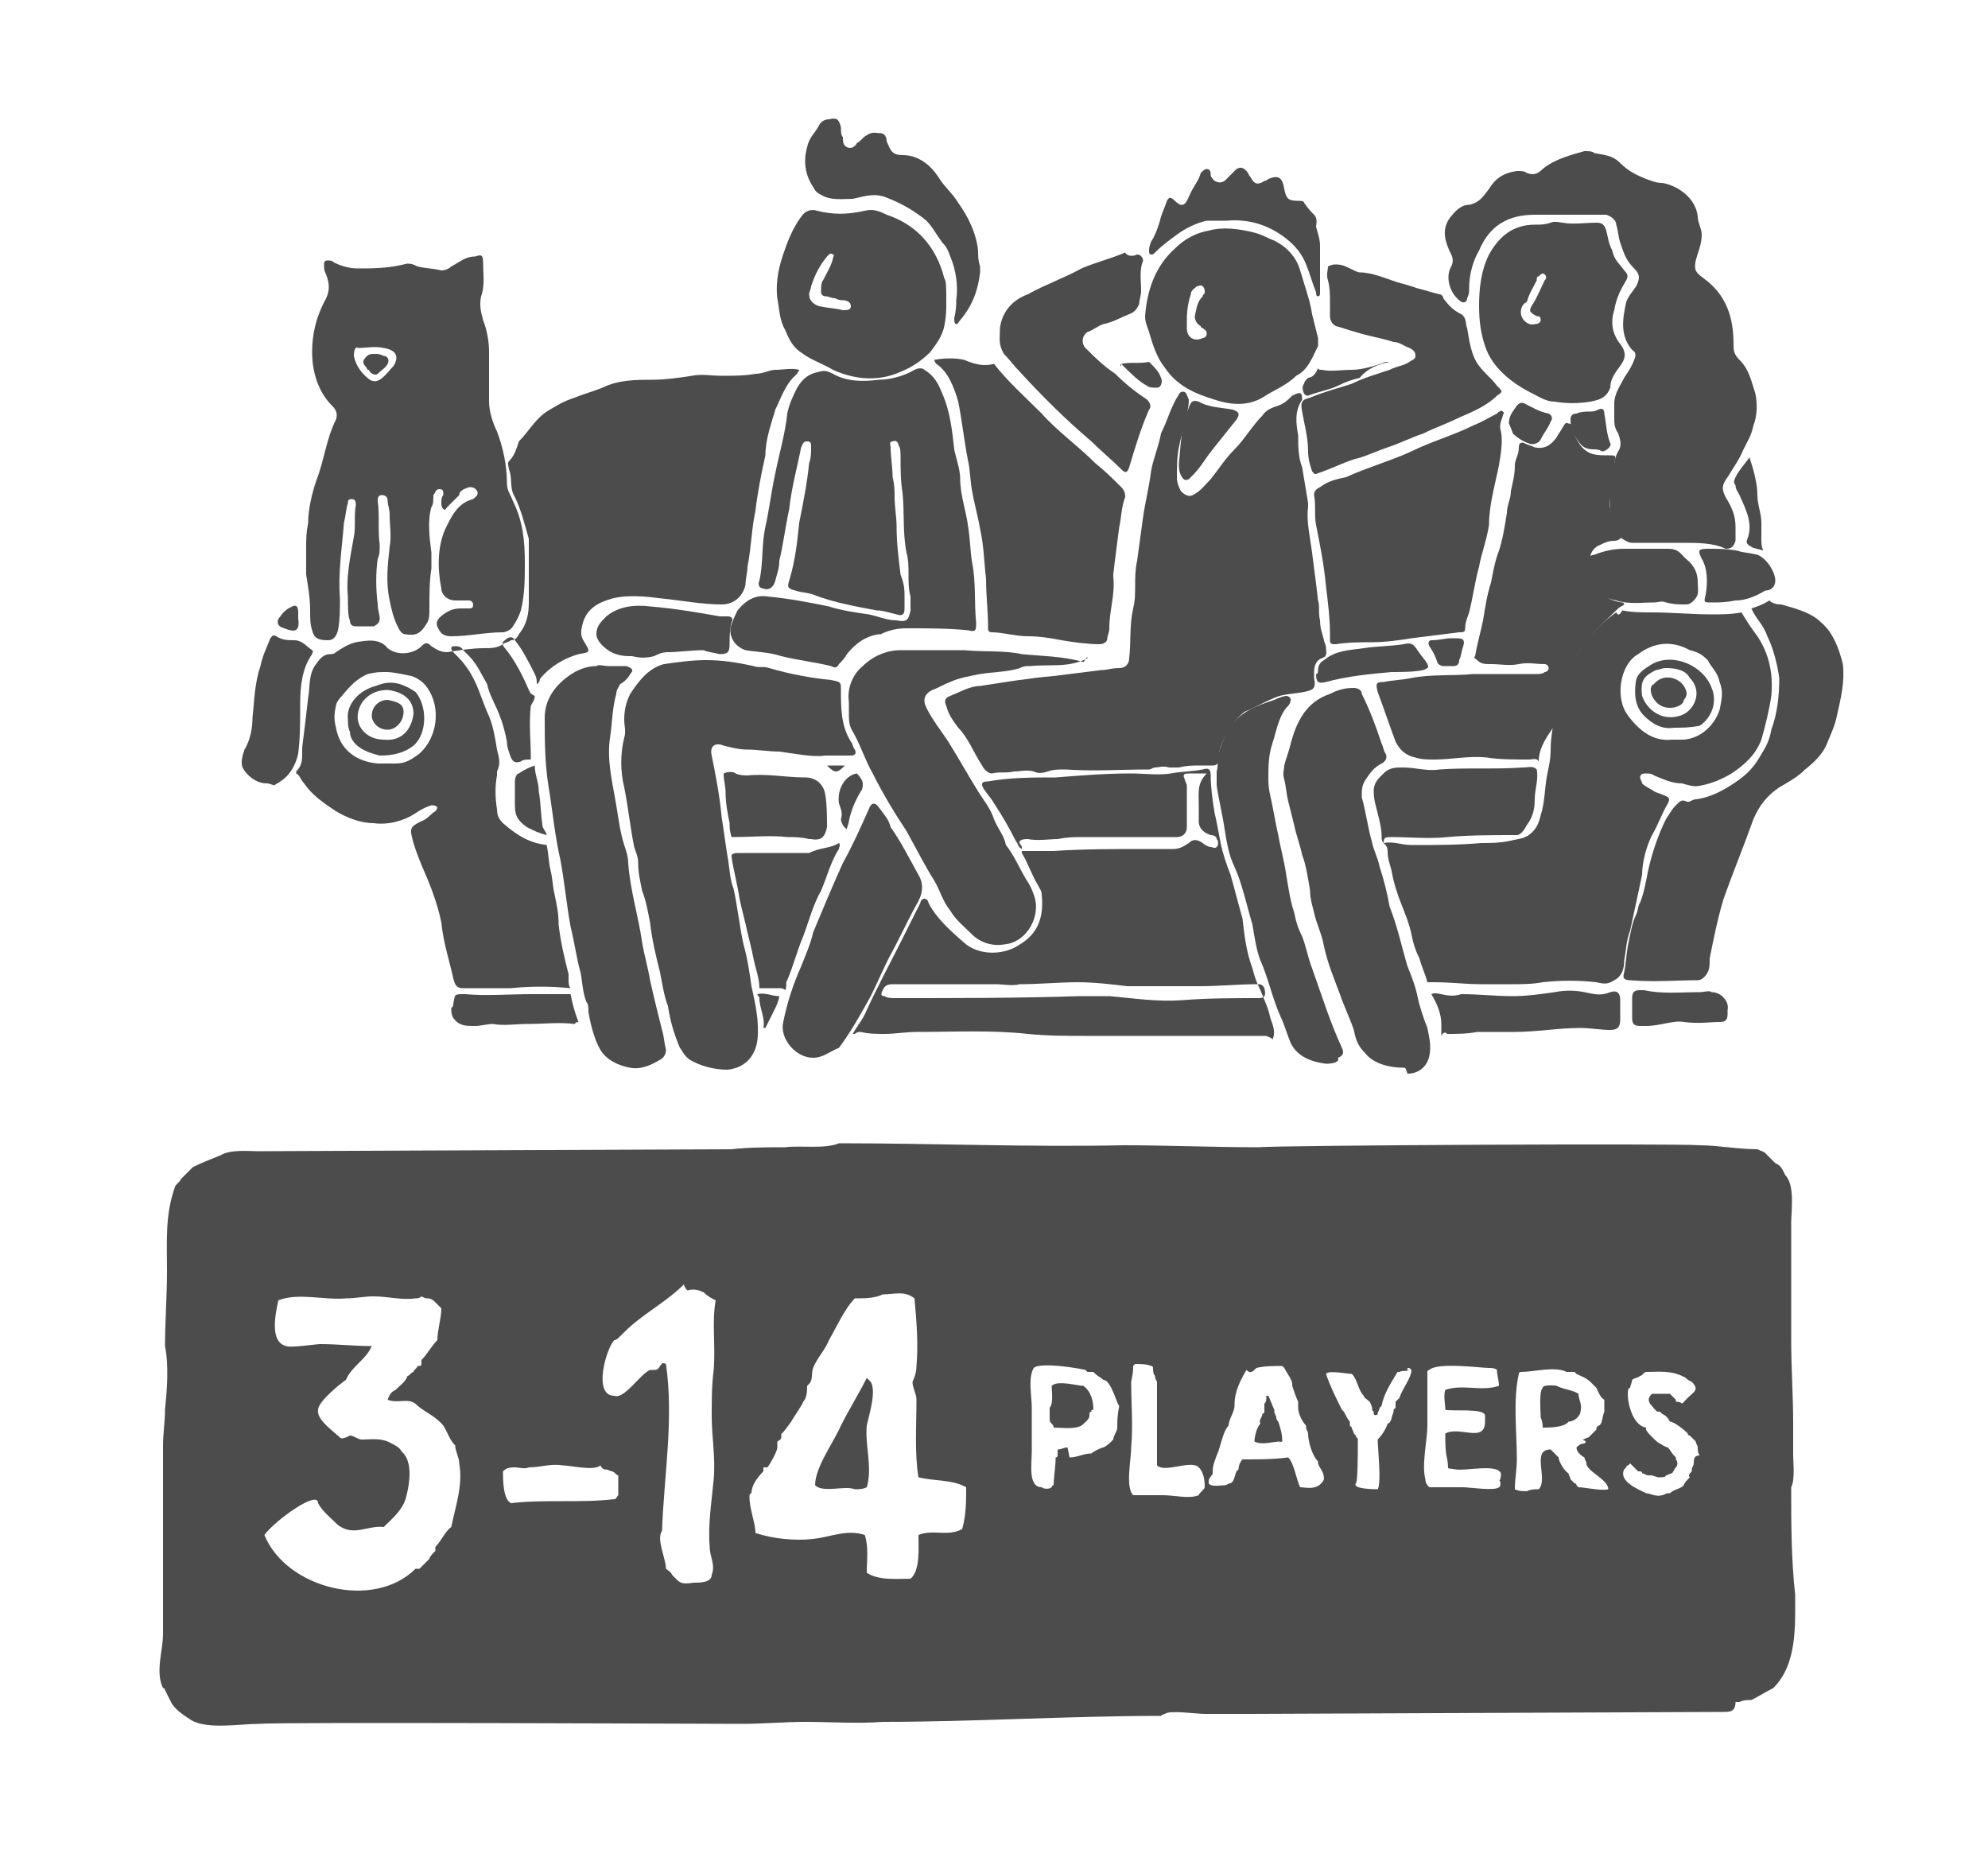 <?xml version="1.0" encoding="utf-8"?>
<!-- Generator: Adobe Illustrator 18.1.0, SVG Export Plug-In . SVG Version: 6.00 Build 0)  -->
<!DOCTYPE svg PUBLIC "-//W3C//DTD SVG 1.1//EN" "http://www.w3.org/Graphics/SVG/1.1/DTD/svg11.dtd">
<svg version="1.1" id="Layer_1" xmlns="http://www.w3.org/2000/svg" xmlns:xlink="http://www.w3.org/1999/xlink" x="0px" y="0px"
	 viewBox="109.3 21.9 100 94" enable-background="new 109.3 21.9 100 94" xml:space="preserve">
<g opacity="0.7">
	<path d="M188.8,92.9c0.1-0.4-0.1-0.6-0.1-0.9c-0.3-0.2-0.7-0.2-1.1-0.4c0.1,0-0.7-0.1-0.7,0.1c-0.2,0.2-0.1,1.2-0.1,1.5
		c0.1,0.2,0.1,0.4,0.1,0.5c0.3,0,1.1,0,1.3-0.3C188.5,93.4,188.8,93.1,188.8,92.9z"/>
	<path d="M162.2,91.6c0,0.2,0.1,0.9-0.1,1.1c0,0.2,0,0.4,0,0.6c0,0.2,0.2,0.2,0.2,0.4c0.4,0,1,0.1,1.4-0.1c0.1-0.1,0.4-0.3,0.4-0.5
		V93c0,0,0-0.1,0.1-0.1c0-0.1,0-0.1,0.1-0.1c0-0.4-0.1-0.9-0.5-1.2C163.5,91.6,162.5,91.3,162.2,91.6z"/>
	<path d="M173.6,93.4C173.6,93.4,173.6,93.3,173.6,93.4c-0.1-0.1-0.1-0.2-0.1-0.2c0-0.1-0.1-0.2-0.1-0.3c0,0,0-0.1,0-0.1
		c-0.1-0.2-0.2-0.5-0.3-0.7c0,0-0.1,0-0.1,0c0,0.2,0,0.3-0.1,0.4c0,0.1,0,0.2,0,0.4c0,0,0,0.1-0.1,0.1c0,0.2-0.2,0.3-0.1,0.5
		c-0.2,0.2-0.3,0.7-0.3,0.9c0.4,0.2,0.9,0,1.3,0c-0.1,0.1,0,0,0.1,0C173.8,94,173.7,93.7,173.6,93.4L173.6,93.4z"/>
	<path d="M199.4,96.7c0.2-0.4,0.1-1.2,0.1-1.6c0-0.5,0-1.1,0-1.6c0-1.4-0.1-2.8-0.1-4.2c0-1.3,0-2.6,0-4c0-0.6,0-1.2,0-1.9
		c0-0.6,0.2-1.9-0.3-2.4c-0.1-0.2-0.2-0.5-0.5-0.6c-0.2-0.2-0.3-0.3-0.5-0.5c-0.1-0.1-0.2-0.1-0.4-0.2c-1,0-2-0.2-2.9-0.2
		c-1.2-0.1-21,0-22.2,0.1c-2.3,0-4.6-0.1-6.8-0.1c-4.8,0.1-9.5-0.1-14.3-0.1c-0.7,0.3-1.9,0.1-2.7,0.2c-0.9,0-1.8,0-2.7,0.1
		c-0.8,0-23,0.1-23.8,0.1c-0.5,0-1.4-0.1-1.9,0.2c-0.5,0.2-1,0.4-1.4,0.6c-0.2,0.2-0.4,0.4-0.6,0.6c0,0.1-0.3,0.3-0.3,0.4
		c-0.5,1.4-0.4,2.7-0.4,4.2c0,1.3-0.1,2.6-0.1,3.8c0.2,1,0.1,2.2,0,3.2c0,0.6-0.1,1.2-0.1,1.8c0,1.3,0,2.7,0,4.1c0,1.4,0,2.7,0,4.1
		c0,0.4,0,0.9,0,1.3c0,0.8-0.4,1.9,0,2.7c0.1,0,0.1,0.1,0.1,0.1c0.1,0.2,0.2,0.4,0.3,0.6c0.2,0.4,0.7,0.7,1,0.9
		c0.8,0.5,2.5,0.2,3.4,0.2c1-0.1,23.3,0,24.3,0c1.1,0,2.2-0.1,3.2-0.1c1.3,0,2.6,0.1,3.9,0c4.6,0,9.3-0.3,14-0.3
		c0.1-0.1,0.2-0.1,0.2-0.1c0.2-0.2,1.6,0,2,0c0.8,0,1.5,0,2.3,0c1.7,0,22-0.1,23.8-0.1c0.3,0,0.6,0,0.6-0.5c0.1,0,0.1,0,0.2,0
		c0.2-0.1,0.4-0.1,0.6-0.1c0.4-0.2,0.7-0.4,1.1-0.6c1.2-1.2,1.1-3.1,1.1-4.7C199.4,100.3,199.4,98.5,199.4,96.7z M134.6,95.9
		c0.2-0.2,0.4-0.2,0.6-0.2c0.2,0,0.5,0.1,0.7,0c0.6,0,1.1-0.2,1.7-0.1c0.4,0,1.6,0.3,1.9,0c0.1,0.2,0.2,0.2,0.2,0.2
		c0.2,0,0.3,0.1,0.4,0.1c0.2,0.1,0.2,0.2,0.3,0.2c0,0.4,0,0.7,0,1c-0.1,0.1-0.1,0.2-0.2,0.2c-1.7,0.2-3.5,0-5.2,0.2
		C134.6,97.3,134.6,96.3,134.6,95.9z M125.3,97.5c0.2,0.4,0.7,0.8,1,1.1c0.8,0.6,1.5,0,2.3,0.1c0.4-0.4,0.9-0.8,1.1-1.4
		c0.2-0.7,0.4-1.9-0.2-2.4c-0.1-0.2-0.3-0.3-0.5-0.4c-0.5-0.3-1-0.2-1.5-0.2c-0.2,0-0.4-0.2-0.6-0.2c0,0,0,0-0.2,0.1
		c-0.1,0-0.2,0.1-0.3,0c-0.3-0.3-1.2-0.9-1.1-1.4c0-0.4,1.1-1.3,1.4-1.5c0.3-0.7,1-1,1.3-1.7c-0.9,0-1.7-0.1-2.6-0.1
		c-0.2,0-1.5,0.2-1.7,0.1c-0.9-0.2-0.5-1.8-0.4-2.3c1-0.4,2.3,0,3.4-0.1c0.5,0,0.9-0.1,1.4-0.1c0.7,0,1.4,0.2,2.1,0.1
		c0.1,0,0.2,0,0.3-0.1c0.2,0.1,0.2,0.1,0.3,0.1c0.2,0,0.3,0.1,0.4,0.2c0.1,0.1,0.2,0.2,0.3,0.3c0,0.5-0.2,1.1-0.2,1.6
		c-0.3,0.3-0.5,0.7-0.8,1c0,0.1,0,0.1,0,0.2c0,0,0,0.1-0.1,0.1h-0.1c0,0.1-0.2,0.2-0.2,0.3c-0.1,0-0.2,0.2-0.3,0.2
		c-0.1,0.3-0.4,0.5-0.6,0.7c-0.2,0.1-0.3,0.2-0.4,0.5c0.5,0.2,1-0.1,1.4,0.2c0.4,0.4,1,0.6,1.4,1.1c0.2,0.3,0.3,0.7,0.6,1
		c0,0.3,0.2,0.6,0.2,0.9c0.2,1.1-0.2,2.2-0.4,3.2c-0.3,0.2-0.5,0.7-0.8,1c0,0.1,0,0.1,0,0.2c-0.1,0.1-0.3,0.3-0.3,0.4
		c-0.2,0.2-0.3,0.3-0.5,0.5c-0.1,0-0.1,0-0.2,0c-2.1,2.1-6.5,1-7.6-1.7C123.1,98.4,125.3,96.8,125.3,97.5z M165.5,93.7
		c0,0.2-0.2,0.4-0.2,0.6c-0.2,0.2-0.3,0.3-0.5,0.4c-0.1,0-0.5,0.2-0.6,0.3c-0.4,0-0.7,0.2-1.1,0.2c-0.1-0.5-0.1-0.5-0.1-0.5
		c-0.2,0-0.3,0.1-0.5,0.1c0,0.1,0,0.2,0,0.3c0,0,0,0.1-0.1,0.1c0,0.5-0.1,1-0.1,1.4c-0.1,0-0.1,0.1-0.1,0.1c-0.1,0.1-0.4,0.1-0.5,0
		c-0.7,0-0.5-1.2-0.5-1.8c0-0.7,0-1.5,0-2.2c0-0.6-0.2-1.5,0.1-2c0.3-0.3,2.2,0,2.6,0.1c0,0,0.1,0.1,0.1,0.1c0.1,0,0.2,0,0.3,0
		c0,0,0.1,0.1,0.1,0.1c0.1,0.1,0.3,0.2,0.4,0.3c0.4,0,0.7,1.3,0.8,1.3C165.5,93.1,165.5,93.4,165.5,93.7z M169.9,96.7
		c0,0.1-0.3,0.3-0.3,0.4c-0.5,0.2-1.2,0-1.8,0c-0.5,0-1,0-1.5,0c-0.4-0.4-0.1-1.8-0.1-2.4c0.1-1.1,0-2.2,0-3.3
		c0.1-0.5,0.1-0.6,0.1-0.8c0.1-0.1,0.1-0.1,0.1-0.1c0.2,0,0.6,0,0.8,0.1c0.1,0,0.1,0.1,0.1,0.1c0,0.1,0,0.3,0.1,0.4
		c0,0.1,0,0.1,0.1,0.3c0,1.4,0,2.8,0,4.2c0.4,0.4,1.7-0.3,2.1,0.1C169.9,96,169.9,96.5,169.9,96.7z M174.7,96.7
		c-0.2-0.4-0.3-1.2-0.6-1.5c-0.7,0.1-1.6,0.1-2.3,0.1c-0.1,0.1-0.2,0.3-0.2,0.5c0,0-0.1,0.1-0.1,0.1c-0.1,0.2-0.1,0.5-0.3,0.6
		c-0.1,0-0.2,0.1-0.3,0.1c-0.2,0-0.7,0.1-0.8-0.1c0-0.1,0-0.1,0-0.1c0-0.2,0.2-0.3,0.2-0.4c0,0,0-0.1,0-0.1c0-0.3,0.1-0.5,0.2-0.8
		c0.2-0.4,0.3-1.2,0.6-1.5c0-0.3,0.3-0.7,0.3-1c0,0,0-0.1,0-0.1c0-0.6,0.3-1.2,0.6-1.7c0.2,0.2,0.3,0.1,0.5-0.1
		c0.4-0.1,0.9-0.1,1.3-0.1c0.1,0.1,0.1,0.1,0.1,0.1c0.1,0.2,0.4,0.6,0.4,0.8c0,0,0,0.1,0,0.1c0.1,0.3,0.2,0.6,0.3,0.8
		c0,0.1,0,0.2,0,0.3c0,0.3,0.2,0.7,0.4,0.9c0,0,0,0.1,0,0.1c0,0.1,0.1,0.2,0.1,0.3c0,0.4,0.2,1.1,0.5,1.4c0,0,0,0.1,0,0.1
		c0.1,0.3,0.3,0.4,0.3,0.8C175.6,96.9,175,96.7,174.7,96.7z M179.7,92.2c-0.1,0.1-0.1,0.1-0.2,0.2c0,0.1,0,0.2,0,0.3
		c0,0-0.1,0.1-0.1,0.1c0,0,0,0.1,0,0.1c0,0-0.1,0.3-0.1,0.3c0,0.1-0.1,0.3-0.2,0.3c-0.1,0.3-0.3,0.6-0.5,0.8c0,0.4,0.2,2.2,0,2.5
		c-0.1,0-1.3,0-1.1-0.3c0.1,0,0.1-1.6,0.1-1.8c0-0.1,0-0.2,0-0.4c0-0.1-0.1-0.1-0.1-0.2c-0.1-0.1-0.1-0.1-0.1-0.1
		c0-0.1-0.1-0.2-0.1-0.3c0,0-0.1-0.1-0.1-0.1v-0.2c-0.1-0.1-0.2-0.3-0.3-0.5c0,0-0.1-0.1-0.1-0.1c-0.3-0.6-0.6-1.2-0.8-1.8
		c0.1-0.2,1.1,0,1.3,0c0.3,0.3,0.3,0.8,0.6,1.1c0,0.1,0.2,0.2,0.3,0.3c0,0,0.2,0.4,0.1,0.4c0,0,0.1,0.1,0.1,0.1v0.1
		c0,0.1,0.2,0.1,0.2,0c0-0.1,0.1-0.2,0.1-0.3l0.1-0.1c0.1-0.6,0.5-1.2,0.8-1.7c0.1,0,0.1,0,0.1,0c0.2-0.1,0.3,0,0.5-0.1
		c0,0-0.3,0-0.2,0c0.1,0,0.1,0,0.1-0.1c0.1,0,0.1,0,0.2,0.1C180.3,91.2,179.8,91.8,179.7,92.2z M142.8,90.5c-0.2-0.1-0.2,0-0.3,0.1
		c-0.1,0.2-0.2,0.2-0.3,0.2c-0.1,0-0.1,0-0.2,0c-0.5,0.2-1.3,1.5-1.8,1.3c-1.1,0-0.4-2.4,0-2.8c0.1,0,0.2-0.1,0.3-0.2
		c0,0,0.1-0.1,0.2-0.2c0.9-0.9,2.1-1.5,3-2.4c0.1,0.3,0.2,0.3,0.2,0.3c0.3-0.1,0.6,0,0.8,0.1c0.2,0.2,0.4,0.3,0.6,0.4
		c-0.2,1.1,0,2.3-0.1,3.5c-0.1,0.8-0.1,1.5-0.1,2.3c0,1.1,0.2,2.1,0.1,3.2c-0.1,1.1-0.3,2.3-0.2,3.4c0,0.5,0.3,0.9,0.1,1.4
		c0,0.4-0.6,0.4-0.9,0.4c-0.7,0.1-0.7,0-1.1-0.4c0-0.1-0.3-0.3-0.3-0.3c0-0.5-0.5-1.5-0.2-1.9C142.7,96.1,143.2,93.3,142.8,90.5z
		 M184.7,96.7c-0.2,0.2-1.5,0-1.8,0c-0.6,0-1.1,0-1.7,0c-0.1-0.1-0.2-0.2-0.2-0.4c-0.2-0.7,0.1-2,0.1-2.7c0-0.9,0-1.8,0-2.7
		c0-0.1,0.1-0.1,0.1-0.1c0.4-0.4,2.6-0.1,3-0.1c0.1,0,0.3,0,0.4,0.1c0,0.3,0.1,0.5,0.1,0.8c-0.9,0.3-1.8-0.1-2.7,0.2
		c-0.1,0.3,0,0.7,0,1c0.3,0.1,2-0.1,2,0.3c0,0.1,0,0.2,0,0.3c0,1.1-1.3,0.2-2,0.6c0,0.5,0,0.9,0.1,1.3c0.1,0.6-0.1,0.4,0.4,0.5
		c0.5,0.1,2.1-0.3,2.3,0.2c0,0.1,0,0.3-0.1,0.4C184.8,96.3,184.8,96.7,184.7,96.7z M188.7,96.7c-0.1-0.1-0.1-0.1-0.1-0.1
		c0-0.1-0.1-0.1-0.1-0.1c-0.1-0.1-0.1-0.1-0.1-0.1c0,0-0.1-0.1-0.1-0.1c0-0.1-0.1-0.2-0.1-0.3c-0.2-0.1-0.5-0.6-0.5-0.8
		c-0.1-0.1-0.3-0.3-0.4-0.4c-1,0-0.1,1.5-0.6,2c-0.2,0-0.4,0-0.6,0.1c-0.2,0-0.4,0-0.6-0.1c0-0.5,0.1-1,0.1-1.5c0-1.4-0.2-3,0.1-4.3
		c0-0.1,0.1-0.1,0.1-0.1c0.7,0,1.7-0.3,2.3,0c0.1,0,0.2,0,0.4,0c0,0,0.1,0.1,0.1,0.1c0.2,0.1,0.5,0.2,0.7,0.4
		c0.1,0.1,0.2,0.2,0.3,0.3c0.1,0.2,0.2,0.5,0.4,0.6c0,0.2,0,0.4,0,0.6c-0.1,0.2-0.1,0.7-0.3,0.7c-0.1,0.1-0.1,0.1-0.1,0.2
		c-0.1,0.1-0.3,0.3-0.4,0.4c-0.1,0-0.2,0.1-0.3,0.1c0.2,0.1,0.2,0.1,0.1,0.2c-0.2,0-0.3,0.1-0.4,0.2c0,0.2,0.2,0.4,0.4,0.5
		c0,0.1,0.1,0.2,0.1,0.3c0,0.4,1.1,0.8,1.1,1.3C189.9,96.9,189,96.7,188.7,96.7z M152.9,101c0-0.6,0.1-1.3-0.1-1.9
		c-0.9-0.3-1.7,0.1-2.6,0.2c-0.9,0.1-2,0-2.9-0.3c0-0.5-0.3-1.2-0.3-1.8c0-0.1,0-0.2,0.1-0.2c0-0.4,0.3-0.8,0.6-1.1
		c0-0.1,0-0.1,0-0.2c0.1,0,0.1,0,0.2,0c0.1-0.1,0.5-0.8,0.5-1c0-0.1,0-0.2,0-0.3c0,0,0.2-0.1,0.2-0.2c0-0.1,0-0.1,0-0.2
		c0,0.1,0.5-0.6,0.5-0.6c0.1-0.2,0.6-0.9,0.6-1c0.2-0.2,0.2-0.6,0.2-0.8l0.1-0.1c0.2-0.2,0.1-0.5,0.2-0.8c0.2-0.5,0.6-0.9,0.8-1.4
		c0.4-0.7,0.8-1.6,1.3-2.1c0.5,0,1,0,1.4-0.2c0.6,0,1.1-0.2,1.6,0.2c0.1,1.1,0.2,2.3,0.1,3.4c0,0.3-0.1,0.6-0.2,0.8
		c0,0.3,0.2,0.6,0.2,0.9c0,1.3-0.1,2.7,0.1,3.9c0.8,0.2,1.7,0.1,2.4,0.5c0,0.7,0,1.4-0.2,2.1c-0.7,0.4-1.5,0-2.2,0.3
		c0,0.6,0.1,1.8-0.4,2.2C154.4,101.3,153.5,101.4,152.9,101z M194.5,95.5c0,0.1-0.1,0.2-0.1,0.3c0,0,0,0.1,0,0.1
		c-0.1,0.1-0.2,0.2-0.1,0.3c-0.1,0.1-0.3,0.3-0.3,0.4c-0.2,0.2-0.5,0.2-0.7,0.4c0,0-0.1,0-0.1,0c-0.1,0-0.2,0.1-0.3,0.1
		c-0.3,0.1-0.6-0.1-0.8-0.1c-0.4-0.2-1.4-0.6-1.1-1.2c0,0,0.1-0.1,0.1-0.1c0-0.1,0.1-0.1,0.1-0.1c0.1-0.1,0.1-0.1,0.1-0.1
		c0.1,0.1,0.3,0.3,0.4,0.4h0.1c0,0,0.1,0,0.1,0.1c0.1,0,0.2,0.1,0.3,0.1c0,0,0,0,0.1,0c0.1,0,0.1,0,0.4,0.1c0.2,0,0.4,0,0.4-0.1
		c0.1,0,0.2-0.1,0.3-0.1c0.1-0.1,0.1-0.2,0.2-0.3c0.1-0.1,0.1-0.3,0-0.4c0,0,0,0,0-0.1c0,0-0.1-0.1-0.1-0.1
		c-0.1-0.1-0.2-0.3-0.3-0.4c-0.1,0-0.4-0.2-0.4-0.2c-0.1,0-0.7-0.6-0.7-0.7c0,0,0-0.1,0-0.1c-0.7-0.1-1-1.4-0.9-1.9
		c0,0,0-0.1,0.1-0.1c0-0.1,0.1-0.3,0.1-0.4c0.1-0.1,0.3-0.1,0.4-0.2c0.1,0,0.2-0.2,0.3-0.2c0.7,0,1.3-0.1,2,0.3
		c0.1,0.1,0.1,0.1,0.3,0.2c0.4,0.4,0.1,0.5-0.2,0.8c-0.5,0.5-0.1,0.2-0.6,0.2c0,0,0-0.1,0-0.1c-0.1-0.1-0.2-0.2-0.3-0.3
		c-0.3,0-0.6,0-0.9,0c-0.2,0.2-0.2,0.3-0.1,0.5c0.1,0.1,0.3,0.4,0.4,0.4c0,0,0.1,0,0.1,0c0,0,0.1,0.1,0.1,0.1
		c0.2,0.1,0.3,0.2,0.4,0.4c0.2,0,0.7,0.4,0.8,0.5l0.1,0.1c0,0.1,0.1,0.1,0.1,0.1c0.1,0.1,0.2,0.2,0.3,0.3c0,0.1,0.1,0.2,0.1,0.3
		c0,0.1,0,0.3,0.1,0.4C194.5,95.1,194.5,95.3,194.5,95.5z"/>
	<path d="M153.1,91.4l-0.2-0.2c-0.4,0.8-0.9,1.6-1.3,2.4c-0.4,0.9-1.3,2.1-1.3,3c0.4,0.4,1.5,0,2,0.2c0.2,0,0.4,0,0.6-0.1
		c0.3-1-0.1-2.1,0-3.1C153,93.1,153.4,91.9,153.1,91.4z"/>
</g>
<g opacity="0.7">
	<path d="M136.8,64.4c0.1,0.5,0.1,0.9,0.2,1.3c0.1,0.4,0.1,0.8,0.2,1.2c0.1,0.5,0.2,0.9,0.2,1.5c0.1,0.9,0.3,1.7,0.5,2.5
		c0,0.1,0,0.2,0,0.3s0,0.3,0.1,0.4c-1-0.1-2-0.1-3,0c-0.8,0-1.6,0-2.4,0c-0.3,0-0.4-0.1-0.5-0.5c-0.2-0.9-0.5-1.8-0.6-2.8
		c-0.2-1-0.6-2-1-2.9c-0.2-0.5-0.4-1-0.5-1.5c-0.1-0.4,0.1-0.5,0.5-0.7c0.3-0.1,0.5-0.4,0.7-0.5c0.1-0.1,0.1-0.2,0.1-0.2
		c-0.1-0.1-0.2-0.1-0.3-0.1c-0.3,0.1-0.5,0.2-0.8,0.4c-0.6,0.4-1.4,0.6-2.1,0.5c-0.7,0-1.4-0.3-1.9-0.6c-0.6-0.4-1.2-0.8-1.6-1.4
		c-0.2-0.2-0.2-0.4-0.4-0.5c0-0.1,0-0.1,0-0.1c0.3-0.3,0.3-0.6,0.3-0.9c0-0.1,0-0.2,0-0.3c0.1-0.8,0.2-1.6,0.3-2.5
		c0.1-0.5,0-1.2,0.4-1.7c0.2-0.3,0.4-0.5,0.7-0.5c0.1,0,0.2,0,0.3-0.1c0.3-0.2,0.6-0.4,1-0.5c0.6-0.1,1.2-0.2,1.6,0.3
		c0.5,0.4,1.3,0.3,1.7-0.1c0.2-0.2,0.3-0.2,0.5,0c0.3,0.2,0.5,0.3,0.8,0.3c0.6-0.1,1.3-0.2,1.8-0.2c0.4,0,0.7,0,1-0.2
		c0.1-0.1,0.3-0.1,0.4-0.2c0.2,0,0.3-0.1,0.4-0.3c0.4-0.5,0.5-1,0.5-1.6c0-1,0-2,0-2.9c0-0.1,0-0.2,0-0.3c-0.2-0.7-0.4-1.5-0.7-2.1
		c-0.3-0.5-0.1-0.9-0.3-1.4c0-0.1-0.1-0.3,0-0.4c0.3-0.3,0.4-0.7,0.5-1c0.5-0.5,0.8-1.1,1.4-1.5c0.5-0.3,0.8-0.5,1.4-0.7
		c0.5-0.2,0.9-0.3,1.4-0.5c0.8-0.4,1.7-0.4,2.5-0.4c0.6,0,1.4-0.1,2-0.2c0.5-0.1,1,0,1.5,0c0.5,0,1.2,0,1.7-0.1c0.4,0,0.7-0.2,1-0.2
		c0.4,0,0.8-0.1,1.2,0c0,0.1-0.1,0.1-0.1,0.2c-0.6,0.5-0.8,1.2-1.1,1.8c-0.2,0.7-0.5,1.5-0.5,2.3c-0.2,0.9-0.4,1.9-0.5,2.8
		c-0.2,0.9-0.2,1.8-0.4,2.8c0,0.3-0.1,0.6-0.1,0.9c-0.1,0.5-0.5,1-1.2,1c-1,0-2-0.2-3-0.3c-0.8-0.1-1.7-0.2-2.5,0
		c-0.7,0.2-1.3,0.5-1.5,1.3c-0.1,0.4-0.1,0.6,0.1,0.9c0.3,0.5,0.3,0.5-0.3,0.6c-0.7,0.2-1.4,0.6-1.9,1.2c-0.1,0.1,0,0.2-0.2,0.3
		c0-0.2,0-0.3-0.1-0.5c-0.3-0.6-0.6-1.2-1-1.7c-0.1-0.2-0.3-0.2-0.5,0c-0.2,0.1-0.1,0.3,0,0.4c0.5,0.6,0.9,1.4,1.2,2.1
		c0.1,0.2,0.1,0.2,0.3,0.3c0,0.2-0.1,0.3-0.2,0.5c-0.1,0.9,0,1.7,0,2.6v0.1c-0.2,0-0.4,0-0.5,0.1c-0.3,0.1-0.4,0-0.5-0.2
		c-0.1-0.3-0.2-0.5-0.2-0.8c-0.1-0.5-0.2-0.9-0.4-1.4s-0.5-1-0.6-1.5c-0.3-0.5-0.5-1-0.9-1.4c-0.1-0.1-0.2-0.2-0.3-0.3
		c-0.1-0.2-0.3-0.2-0.4-0.2c-0.1,0-0.2,0-0.2,0.1c0,0.1,0.1,0.2,0.1,0.2c0.3,0.3,0.5,0.5,0.7,0.8c0.5,0.7,0.7,1.5,1,2.2
		c0.3,0.6,0.4,1.3,0.5,1.9c0.1,0.4,0.2,0.7,0,1.1c0,0,0,0.1,0,0.2c-0.1,0.5-0.1,1.1,0,1.7c0,0.3,0.1,0.5,0.3,0.7
		C135.4,64,136,64.3,136.8,64.4z M128.7,55.7c-0.3,0-0.5,0-0.9,0.1c-0.5,0.2-0.9,0.6-1.3,1.1c-0.2,0.2-0.3,0.4-0.3,0.5
		c-0.1,0.4-0.1,0.7,0,1.1c0.2,1.1,1,1.7,2.1,1.8c0.3,0,0.6,0,0.9,0c0.5,0,0.8-0.2,1.2-0.5c0.9-0.8,1.1-2.3,0.4-3.3
		c-0.2-0.3-0.5-0.5-0.8-0.6C129.5,55.8,129.1,55.7,128.7,55.7z"/>
	<path d="M148.3,72.6c0.1-0.2,0.2-0.5,0.2-0.6c-0.4,0-0.7-0.2-1.1-0.1c0,0.1,0.1,0.1,0.1,0.2c0,0.5,0.3,1,0.2,1.5h0.1"/>
	<path d="M173.2,73.1c-0.1-0.5-0.3-0.9-0.5-1.4c-0.2-0.4-0.3-0.7-0.4-1.1c-0.3-0.8-0.4-1.6-0.5-2.5c-0.2-0.7-0.4-1.5-0.6-2.2
		c-0.2-0.5-0.4-1.1-0.5-1.6s-0.2-1.1-0.3-1.5c-0.1-0.6-0.2-1.3-0.2-1.9c0-0.3-0.1-0.4-0.4-0.3c-0.5,0.1-1.1,0.1-1.6,0.2
		c-0.6,0.1-1.4,0-2,0c-1.3,0-2.5,0.1-3.8,0.2c-1.1,0-2.3,0-3.4,0.2c-0.3,0-0.4,0.1-0.2,0.4c0.2,0.3,0.4,0.5,0.5,0.7
		c0.4,0.6,0.8,1.3,1.1,1.9c0.1,0.1,0.1,0.3,0.3,0.4v-0.1c0-0.1-0.2-0.2-0.1-0.3c0.1-0.1,0.3-0.1,0.4-0.1c0.5,0.1,1.1,0,1.5,0
		c0.5-0.1,0.8-0.1,1.3-0.1c1.4,0,2.6,0,4,0c0.3,0,0.5,0,0.7,0c0.3,0,0.5-0.2,0.5-0.5c0-0.7,0-1.4,0-2.1c0-0.1-0.1-0.2-0.1-0.3
		c-0.1-0.2-0.1-0.3,0.2-0.3c0.3,0,0.5,0,0.9,0c-0.5,0.5-0.4,1-0.4,1.5c0,0.3,0,0.6,0,0.9c0,0.4,0.3,0.6,0.6,0.7
		c0.2,0,0.3,0.1,0.3,0.2c0.1,0.1,0.1,0.3,0,0.4c-0.1,0.1-0.2,0-0.3,0s-0.3-0.1-0.4-0.2c-0.3-0.2-0.5-0.2-0.7,0
		c-0.3,0.2-0.5,0.3-0.8,0.3c-0.5,0-1,0-1.5,0c-1.5,0-3,0-4.5,0.1c-0.5,0-1.1,0-1.6,0v0.1c0.3,0.5,0.5,1.1,0.8,1.6
		c0.1,0.2,0.2,0.3,0.2,0.5c0.1,1-0.1,1.9-1.1,2.5c-0.7,0.5-1.9,0.6-2.7,0c-0.7-0.6-1.5-1.3-1.9-2.1c0-0.1-0.1-0.2-0.2-0.2
		c-0.1,0-0.2,0.1-0.2,0.2c-0.3,0.6-0.6,1.2-0.9,1.8c-0.6,1.2-1.3,2.5-1.8,3.6c-0.2,0.5-0.5,0.8-0.7,1.2h0.1c0.1-0.1,0.2-0.1,0.3-0.1
		c0.4,0.1,0.8,0.1,1.2,0.1c0.5,0,1.1-0.1,1.6-0.1c1.9,0,3.8-0.1,5.6,0.1c1,0.1,1.9,0.1,2.9,0.1c1.5,0,3,0,4.5,0c1.4,0,2.8,0,4.2,0
		c0.1,0,0.1,0,0.2,0s0.1,0,0.2,0c0.2,0.1,0.3,0.1,0.3,0.2C173.5,73.8,173.3,73.4,173.2,73.1z M172.6,72.1c-1.3,0-2.5,0-3.8,0.1
		c-1.3,0.1-2.5-0.1-3.7-0.2c-0.5,0-1,0-1.5,0c-3.1,0.1-6.1,0.1-9.2,0.1c-0.2,0-0.5,0-0.6-0.1c-0.2,0-0.2-0.1-0.1-0.3
		s0.2-0.3,0.5-0.3c0.6,0,1.3,0,2.1,0c0.9,0,2,0,3.1,0c0.4,0,0.8,0.1,1.2,0c1,0,2-0.1,2.9-0.1c0.8,0,1.7,0.1,2.5,0.2
		c0.1,0,0.2,0,0.4,0c1.1,0,2.2,0,3.3,0c0.9,0,1.9-0.1,2.8-0.1c0.2,0,0.3,0,0.4,0.2C173,72,172.9,72.1,172.6,72.1z"/>
	<path d="M190.9,52.6c0.5,0.1,1,0.1,1.5,0.1c1,0,2,0.1,3,0.1c0.5,0,1,0,1.5-0.1c0.3,0.5,0.5,0.8,0.8,1.2c0.6,0.9,0.8,1.9,0.7,3
		c-0.1,0.7-0.3,1.5-0.5,2.2c-0.3,0.8-0.9,1.3-1.5,1.7c-0.5,0.3-1,0.5-1.5,0.6c-0.4,0.1-0.6,0-1-0.1c-0.5,0-0.9-0.2-1.4-0.4
		c-0.1-0.1-0.3-0.1-0.4-0.1c-0.1,0-0.3,0-0.3,0.2c0,0.1,0.1,0.2,0.1,0.3c0.2,0.2,0.5,0.3,0.6,0.4c0.2,0.1,0.3,0.1,0.5,0.2
		c0.3,0.1,0.3,0.2,0.2,0.4c-0.3,0.5-0.5,1.1-0.8,1.6c-0.3,0.6-0.5,1.4-0.5,2c-0.2,0.9-0.4,1.9-0.6,2.8c-0.2,0.5-0.2,1-0.3,1.5
		c0,0.4-0.1,0.8-0.5,1c-0.3,0.2-0.5,0.2-0.9,0.1c-0.9-0.1-1.8-0.1-2.7,0c-0.5,0.1-1.1,0.1-1.5,0.1c-0.5,0-1.1,0-1.6,0
		c-0.8,0-1.5-0.1-2.4-0.1c-0.1,0-0.2,0-0.3,0c-0.1-0.4-0.3-0.8-0.4-1.2c-0.2-0.4-0.3-0.7-0.4-1.2c-0.1-0.5-0.3-1-0.5-1.5
		c-0.2-0.5-0.4-1.1-0.5-1.7c-0.1-0.4-0.2-0.6-0.2-1c0-0.2-0.1-0.3-0.2-0.4c0.5-0.1,0.9,0.1,1.4,0.1c1.2,0,2.4,0,3.5-0.1
		c0.5,0,0.9,0,1.4-0.1c0.4-0.1,0.7-0.1,1-0.3c0.4-0.3,0.5-0.6,0.6-1c0.2-0.6,0.2-1.3,0.3-1.9c0.1-0.5,0.2-0.9,0.2-1.4
		c0-0.8,0.2-1.6,0.4-2.5c0.1-0.5,0.4-1.1,0.6-1.6c0.5-1.2,1.3-2.1,2.3-2.8C190.7,52.9,190.8,52.8,190.9,52.6z M193.4,59.1
		c0.2,0,0.4,0,0.5,0c0.8,0,1.6-0.6,1.9-1.5c0.1-0.5,0.2-0.9,0-1.4c-0.1-0.5-0.4-0.7-0.6-1.1c-0.3-0.3-0.5-0.4-0.9-0.5
		c-0.9-0.5-1.8-0.4-2.6,0.2c-0.9,0.5-1.2,2.2-0.5,3.1C191.8,58.7,192.5,59.2,193.4,59.1z"/>
	<path d="M159.3,40.2c0.7,0.9,1.5,1.6,2.4,2.5c0.8,0.9,1.8,1.6,2.7,2.5c0.5,0.4,0.9,0.8,1.3,1.2c0.2,0.2,0.2,0.4,0.2,0.5
		c-0.2,0.5-0.2,1.1-0.3,1.5c-0.1,0.8-0.2,1.5-0.3,2.4v0.1c0.1,0.9-0.2,1.7-0.2,2.6c0,0.2-0.1,0.4-0.1,0.5c0,0.2-0.2,0.3-0.4,0.3
		c-0.6,0-1.3-0.1-1.9-0.2c-0.5-0.1-1.1-0.2-1.7-0.2c-0.6,0-1.3-0.2-1.8-0.2c-0.2,0-0.2-0.1-0.2-0.3c0-0.8-0.1-1.5-0.1-2.4
		c-0.1-0.8-0.1-1.6-0.3-2.5c-0.1-0.6-0.3-1.3-0.4-1.9c-0.1-0.5-0.1-1.1-0.2-1.5c-0.2-1-0.3-2-0.5-3c-0.2-0.7-0.5-1.5-1.1-1.9
		c0,0-0.1-0.1-0.1-0.2c0.5-0.1,1.1-0.1,1.5,0C158.5,40.3,158.9,40.3,159.3,40.2z"/>
	<path d="M197.4,52.5c0.3-0.1,0.6-0.2,0.9-0.4c0.2,0.2,0.5,0.2,0.6,0.2c0.7,0.2,1.5,0.4,2,0.9c0.6,0.5,0.9,1.3,1.1,2.1
		c0.1,0.9-0.1,1.7-0.3,2.6c-0.1,0.5-0.3,0.9-0.5,1.4c-0.2,0.5-0.6,0.9-1.1,1.3c-0.4,0.4-0.8,0.6-1.3,0.9c-0.6,0.4-1,0.9-1.3,1.6
		c-0.5,1.4-1,2.6-1.5,4c-0.3,1-0.5,2-0.7,3c0,0.3,0,0.5-0.1,0.7s-0.3,0.4-0.5,0.4c-1.1,0-2.2,0.1-3.4,0c-0.3,0-0.4-0.1-0.3-0.4
		c0.1-0.5,0.1-0.9,0.2-1.4c0.1-0.5,0.2-1.1,0.4-1.5c0.1-0.2,0.1-0.5,0.2-0.6c0.2-0.5,0.3-1.1,0.4-1.6c0.2-0.9,0.5-1.8,0.9-2.6
		c0.2-0.3,0.3-0.5,0.5-0.7s0.3-0.3,0.5-0.2c0.2,0.1,0.3-0.1,0.5-0.1c0.8-0.1,1.5-0.5,2.2-1c0.4-0.3,0.7-0.6,1-1.1
		c0.3-0.5,0.5-0.8,0.6-1.4c0.3-0.8,0.4-1.7,0.4-2.6c-0.1-0.7-0.3-1.5-0.6-2.1C198,53.3,197.6,53,197.4,52.5z"/>
	<path d="M181.8,74c0-0.2,0-0.5,0-0.6c0-0.5-0.2-1-0.5-1.5c0.2-0.1,0.4,0,0.5,0c0.4,0.1,0.7,0.1,1,0c0.9,0,1.7,0.1,2.6,0.1
		c0.7,0,1.4-0.1,2.1-0.2c0.5-0.1,1-0.1,1.5,0c0.5,0.1,0.8,0.2,1.3,0c0.3-0.1,0.5,0,0.5,0.4s0,0.6,0,1s-0.2,0.5-0.5,0.5
		c-0.5,0-1-0.1-1.5-0.1c-1.1,0-2.2,0.2-3.3,0.2c-0.4,0-0.6,0-1,0c-0.3,0-0.5,0-0.9,0c-0.5,0.1-1,0.1-1.5,0.1
		C182,73.8,181.9,73.8,181.8,74z"/>
	<path d="M138.2,73.4c0.1-0.1,0.1-0.1,0.2-0.1c-0.2-0.5-0.3-0.9-0.4-1.4c-0.6,0-1.4,0-2,0c-1.1,0-2.2,0.1-3.3,0
		c-0.6,0-0.5,0-0.6,0.5c0,0.1,0,0.1-0.1,0.2c0,0.2,0,0.3,0.1,0.5c0.3,0.4,0.6,0.4,1.1,0.4c0.3,0,0.6-0.1,0.9-0.1
		c0.5,0.1,1.2,0,1.7,0C136.7,73.4,137.4,73.3,138.2,73.4L138.2,73.4z"/>
	<path d="M194,73.3c-0.5-0.1-1.2,0.2-1.9,0.2c-0.1,0-0.2,0-0.3,0c-0.3,0-0.4-0.1-0.4-0.4c0-0.4,0-0.6,0-1c0-0.3,0.1-0.4,0.4-0.4
		c0.1,0,0.2,0,0.2,0c0.9,0.2,1.8,0.1,2.8,0.1c0.2,0,0.5-0.1,0.6,0c0.5,0,0.9,0.5,0.8,0.9c0,0.1,0,0.1,0,0.2c0,0.3-0.1,0.4-0.4,0.4
		C195.3,73.3,194.8,73.4,194,73.3z"/>
	<path d="M198,49.6c-0.2-0.1-0.5-0.1-0.6-0.2c-0.2-0.1-0.3-0.2-0.2-0.4c0.3-0.8-0.1-1.5-0.4-2.2c-0.1-0.2-0.2-0.3-0.2-0.5
		c-0.1-0.1-0.1-0.2,0-0.4c0.2-0.4,0.5-0.7,0.7-1c0.2,0.6,0.4,1.3,0.4,1.9c0,0.5,0.2,0.9,0.2,1.4c0,0.3,0,0.5,0,0.8
		C197.9,49.2,197.9,49.4,198,49.6z"/>
	<path d="M174.6,43.8c0,0.5,0,1.1,0.2,1.6c0.1,0.6,0.2,1.2,0.3,1.8c0,0.1,0,0.1,0,0.2c-0.1,0.7,0.1,1.5,0.2,2.3
		c0.1,0.8,0.2,1.5,0.3,2.4c0.1,0.3,0,0.6,0.1,1c0,0.4,0.1,0.6,0.2,1c0,0.1,0.1,0.2,0.1,0.4s0.1,0.4-0.2,0.5
		c-0.3,0.1-0.4,0.4-0.4,0.7c0,0.1,0,0.2,0,0.3c0.1,0.5,0,0.6-0.5,0.7c-0.5,0.1-1.1,0.1-1.5,0.3c-0.5,0.2-1,0.5-1.5,0.7
		c-0.5,0.4-0.7,0.8-1,1.3c-0.2,0.4-0.3,0.7-0.3,1.1c0,0.2-0.1,0.3-0.3,0.3s-0.5,0-0.6,0c-0.4,0-0.7,0-1.1,0.1c-0.2,0-0.3,0-0.5,0
		c-0.3-0.1-0.5,0-0.7,0c-0.1,0-0.2,0.1-0.3,0.1c-1.4,0-2.8,0.1-4.2,0c-0.4,0-0.6,0-0.9,0.1c-0.3,0.1-0.5,0.1-0.7,0
		c-0.4-0.1-0.6,0-1,0c-0.4,0.1-0.7,0-1.1,0.1c-0.2,0-0.4-0.2-0.5-0.4c-0.4-0.6-0.7-1.4-1.2-1.9c-0.3-0.4-0.5-0.7-0.6-1.1
		c-0.1-0.2-0.1-0.4,0.2-0.5c0.5-0.2,1-0.5,1.5-0.5c1.3-0.2,2.5-0.4,3.7-0.5c0.8-0.1,1.6-0.2,2.4-0.3c0.3,0,0.5-0.1,0.9-0.1
		c0.3,0,0.5-0.2,0.5-0.5c0.1-0.8,0-1.6,0.2-2.5c0.2-0.8,0-1.5,0.2-2.4c0.1-0.7,0.2-1.5,0.3-2.2c0.1-0.7,0.3-1.5,0.4-2.3
		c0.1-0.6,0.4-1.3,0.5-1.9c0.3-0.6,0.5-1.3,0.8-1.8c0.1-0.1,0.1-0.3,0.3-0.3s0.2,0.2,0.3,0.4c0,0.4-0.1,0.7-0.2,1.1
		c-0.1,0.5-0.2,0.8-0.3,1.3c-0.1,0.5-0.1,1-0.1,1.5c0,0.3,0.1,0.5,0.2,0.7c0.2,0.2,0.4,0.3,0.6,0.2c0.4-0.2,0.6-0.5,0.9-0.8
		c0.4-0.5,0.7-1,1.2-1.5c0.5-0.5,0.9-1.2,1.4-1.7c0.2-0.3,0.5-0.4,0.8-0.5c0.3-0.1,0.5-0.3,0.7-0.5c0.4-0.2,0.5-0.2,0.5,0.2
		C174.4,42.6,174.5,43.2,174.6,43.8z"/>
	<path d="M193.9,49.2c-0.8,0-1.6,0-2.5,0c-0.2,0-0.3-0.1-0.5-0.2c-0.5-0.5-0.6-0.9-0.6-1.5c0-0.4-0.1-0.7,0-1.1
		c0.2-0.6,0.1-1.3,0.4-1.8c0.2-0.3,0.1-0.6,0-0.9c-0.2-0.3-0.2-0.5-0.2-0.8s0-0.5,0-0.7c0-0.5,0.3-0.9,0.5-1.3
		c0.2-0.3,0.4-0.6,0.5-0.9c0.1-0.2,0.1-0.4-0.1-0.5c-0.6-0.7-0.5-1.5-0.3-2.4c0.1-0.3,0.3-0.5,0.5-0.8c0.2-0.4,0.2-0.6-0.1-0.9
		c-0.4-0.4-0.5-0.7-0.7-1.3c-0.1-0.3-0.1-0.6-0.2-0.9c0-0.2-0.2-0.4-0.5-0.5c-0.1,0-0.2,0-0.3,0c-1.1,0-2.2,0-3.3,0
		c-1.4,0-2.3,0.6-2.8,1.8c-0.3,0.5-0.5,1.2-0.5,1.9c0,0.2,0,0.3-0.1,0.5c0,0.2-0.2,0.3-0.4,0.1c-0.5-0.4-0.7-1.2-0.4-1.7
		c0.1-0.2,0.1-0.4,0-0.6c-0.3-0.6-0.5-1.2-0.1-1.8c0.3-0.4,0.6-0.7,1-0.7c0.5-0.1,0.7-0.4,1-0.8c0.3-0.5,0.7-0.8,1.4-0.9
		c0.2,0,0.4,0,0.5,0.1c0.3,0.1,0.5,0.1,0.8-0.2c0.6-0.5,1.4-0.7,2.1-0.9c0.2,0,0.4,0,0.5,0.1c0.5,0.1,0.9,0.1,1.3,0.5
		c0.4,0.4,0.8,0.6,1.3,0.8c0.3,0.1,0.5,0.2,0.8,0.2c0.7,0.1,1.7,0.7,1.8,1.7c0,0.3,0.2,0.6,0.2,0.9c0,0.5-0.2,0.9-0.3,1.3
		c-0.1,0.5,0,0.6,0.4,0.9c1.1,0.8,1.5,1.9,1.5,3.3c0,0.3,0,0.5,0.3,0.8c0.5,0.5,0.6,1.1,0.8,1.7c0.1,0.5,0.1,1.1-0.1,1.6
		c-0.1,0.5-0.3,0.8-0.5,1.2c-0.2,0.5-0.5,0.9-0.8,1.4c-0.3,0.4-0.3,0.6-0.1,1c0.3,0.5,0.5,0.9,0.5,1.5c0,0.3,0,0.5,0,0.7
		c-0.1,0.3-0.2,0.4-0.5,0.4C195.5,49.2,194.7,49.2,193.9,49.2L193.9,49.2z"/>
	<path d="M154.8,51.9c0,0.2,0,0.5,0,0.6c0,0.3-0.1,0.4-0.4,0.3c-0.4-0.1-0.7-0.2-1-0.2c-0.5-0.1-1.1-0.2-1.5-0.3
		c-0.5-0.1-1.2-0.3-1.7-0.5c-0.3-0.1-0.6-0.1-0.9-0.2c-0.4-0.1-0.4-0.2-0.3-0.5c0.3-1,0.4-1.9,0.5-2.9c0.2-1,0.4-2,0.5-3
		c0.1-0.3,0.1-0.5,0.1-0.8c0-0.2,0-0.3-0.2-0.3s-0.2,0.1-0.3,0.3c-0.2,1-0.5,2.1-0.6,3.1c-0.2,0.9-0.3,1.8-0.5,2.6
		c0,0.4-0.1,0.6-0.2,1c-0.1,0.4-0.4,0.5-0.6,0.4c-0.2,0-0.3-0.2-0.2-0.4c0.2-0.9,0.1-1.8,0.3-2.7c0.2-0.9,0.3-1.8,0.5-2.7
		c0.2-1,0.5-2,0.6-3c0.1-0.5,0.3-0.9,0.5-1.3c0.3-0.5,0.6-0.7,1.1-0.8c0.3-0.1,0.5,0,0.7,0.1c0.7,0.4,1.5,0.4,2.3,0.3
		c0.6,0,1.3-0.2,1.8-0.5c0.2-0.1,0.4-0.1,0.5,0c0.5,0.3,0.7,0.7,0.9,1.2c0.4,0.9,0.5,1.9,0.6,2.8c0.1,0.5,0.3,1,0.3,1.5
		c0,0.8,0.3,1.6,0.4,2.4c0.1,0.6,0.1,1.2,0.2,1.8c0.2,1,0.1,2,0.2,3c0,0.4,0,0.5-0.4,0.4c-1-0.1-2-0.1-3.1-0.1
		c-0.5,0-0.9,0.1-1.3,0.3h-0.1c-0.7,0.1-1.2,0.5-1.6,1c-0.1,0.2-0.3,0.4-0.4,0.5c-0.1,0.2-0.2,0.2-0.4,0.1c-0.8-0.2-1.7-0.3-2.5-0.5
		c-0.6-0.2-1.2-0.2-1.8-0.3c-0.6-0.2-0.9-0.8-0.7-1.3c0.1-0.3,0.2-0.5,0.3-0.7c0.4-0.5,0.9-0.8,1.5-0.7c1.1,0.1,2.1,0.3,3.1,0.5
		c0.6,0.2,1.3,0.3,2,0.4c0.5,0.1,0.9,0.3,1.4,0.3c0.5,0.1,0.6,0,0.7-0.5c0-0.3,0-0.5,0-0.7c-0.2-0.7,0-1.5-0.2-2.2
		c-0.2-1-0.1-2-0.2-3c-0.1-0.6-0.1-1.2-0.1-1.8c0-0.2,0-0.5-0.1-0.6c0-0.1-0.1-0.3-0.3-0.2c-0.2,0-0.1,0.2-0.1,0.3
		c0,0.5,0.1,1,0.1,1.5c0.1,0.4,0.1,0.7,0.1,1c0,0.5,0.1,1,0.1,1.5c0,0.8,0.1,1.6,0.2,2.4C154.8,51.3,154.8,51.6,154.8,51.9
		L154.8,51.9z"/>
	<path d="M150.8,59.9c-0.6,0.1-1.5-0.1-2.3-0.2c-0.5,0-1.1-0.1-1.6-0.1c-0.4,0-0.8-0.1-1.2-0.2c-0.5-0.2-0.7,0.1-0.6,0.5
		c0.2,1,0.4,2,0.5,3.1c0.1,0.6,0.2,1.4,0.3,2c0.1,0.5,0.1,1.1,0.3,1.6c0.2,0.9,0.3,1.9,0.5,2.8c0.2,0.7,0.3,1.4,0.4,2.1
		c0.2,0.9,0.4,1.8,0.3,2.7c-0.1,0.8-0.6,1.4-1.5,1.5c-0.7,0-1.4-0.2-1.9-0.5c-0.3-0.2-0.4-0.5-0.5-0.6c-0.3-0.7-0.5-1.4-0.6-2.1
		c-0.2-0.5-0.3-1.2-0.4-1.7c-0.2-0.8-0.4-1.6-0.5-2.5c-0.1-0.5-0.2-1.1-0.4-1.6c-0.1-0.5-0.2-0.9-0.2-1.4c0-0.3-0.1-0.5-0.2-0.8
		c-0.2-1-0.3-2-0.5-3c-0.2-0.8-0.2-1.7,0-2.5c0.1-0.3,0-0.6,0-0.9c0-0.5,0.1-0.9,0.3-1.3c0.4-0.6,0.9-1.3,1.7-1.5
		c0.7-0.1,1.4-0.2,2.1-0.2c0.8,0,1.5,0.1,2.4,0.3c0.3,0.1,0.5,0,0.8,0.1c1,0.3,2.1,0.5,3.1,0.6c0.5,0.1,0.5,0.1,0.5,0.5
		c0,0.9,0,1.8,0.5,2.6c0.1,0.1,0.1,0.3,0.2,0.4c0.1,0.2,0,0.3-0.2,0.3C151.6,59.9,151.2,59.9,150.8,59.9z"/>
	<path d="M186.7,60.2c-0.1-0.2-0.3-0.1-0.5-0.1c-0.7,0-1.5,0-2.1-0.1c-0.9-0.1-1.8,0.1-2.6,0.1c-0.4,0-0.7,0-1-0.1
		c-0.5-0.1-0.8-0.4-1-0.8c-0.3-0.8-0.6-1.7-0.9-2.5c-0.1-0.4-0.1-0.5,0.3-0.5c0.5-0.1,0.9-0.1,1.4-0.2c1-0.2,2.1-0.1,3.1-0.2
		c0.3,0,0.5,0,0.8,0c0.8,0,1.6,0,2.4,0c0.1,0,0.3,0,0.4-0.1c0.1,0,0.2-0.1,0.2-0.2c0-0.1-0.1-0.2-0.2-0.2c-0.5,0-0.8-0.1-1.3,0
		c-0.5,0.1-0.9,0-1.4,0c-0.3,0-0.5,0-0.7-0.2c-0.1-0.1-0.2-0.1-0.1-0.2c0.1-0.6,0.3-1.3,0.4-1.8c0.1-0.6,0.2-1.3,0.4-1.9
		c0.1-0.5,0.2-1.1,0.4-1.6c0.2-0.6,0.3-1.3,0.4-1.9c0-0.4,0.2-0.7,0.2-1.1c0.1-0.5,0.2-0.8,0.2-1.3c0-0.3,0.2-0.5,0.2-0.9
		c0-0.2,0.1-0.3,0.3-0.2c0.2,0.1,0.3,0.1,0.5,0.2c0.5,0.1,0.8-0.1,1.1-0.5c0.1-0.2,0.2-0.3,0.3-0.5c0.1-0.1,0.1-0.3,0.3-0.2
		c0.2,0,0.2,0.2,0.2,0.3c0.1,0.3,0.2,0.5,0.4,0.8c0.4,0.5,0.8,0.5,1.4,0.5c0.4,0,0.4,0,0.3,0.4c0,0.2,0,0.4,0,0.5
		c0,0.2-0.1,0.4-0.1,0.5c-0.2,0.8-0.2,1.6,0.3,2.4l0,0c0.1,0.1,0.2,0.2,0.2,0.3c-0.1,0.1-0.2,0.2-0.4,0.2c-0.3,0-0.5,0.1-0.7,0.2
		c-0.3,0.1-0.5,0.4-0.5,0.6c-0.1,0.5-0.1,0.9,0.2,1.4c0.3,0.5,0.7,0.8,1.4,0.9c0,0,0.1,0,0.1,0.1c-0.1,0.1-0.2,0.1-0.3,0.2
		c-0.5,0.5-1,0.9-1.4,1.4c-0.4,0.5-0.7,0.9-0.9,1.5c-0.2,0.5-0.5,1-0.5,1.5s-0.3,1-0.4,1.5C186.9,59.2,186.7,59.7,186.7,60.2z"/>
	<path d="M176.5,54.3c-0.2,0-0.3,0-0.3-0.2c0-0.1,0-0.2,0-0.3c0-0.8-0.1-1.6-0.2-2.4c-0.1-1.1-0.3-2.1-0.5-3.1c-0.1-0.5,0-1-0.1-1.5
		c0-0.2,0.1-0.3,0.3-0.4c0.4-0.3,0.8-0.4,1.3-0.5c1.1-0.5,2.2-0.8,3.3-1.3c1-0.5,2.1-0.8,3.1-1.3c0.5-0.2,0.8-0.4,1.2-0.6l0.1-0.1
		c0.1,0,0.1-0.1,0.2,0c0.1,0.1,0,0.1,0,0.2c-0.1,0.3-0.2,0.5-0.1,0.8c0.1,0.5,0,1.1-0.1,1.7c-0.2,1-0.5,2-0.5,3
		c-0.1,0.7-0.4,1.5-0.5,2.1c-0.2,0.7-0.3,1.5-0.5,2.3c-0.1,0.3-0.2,0.5-0.2,0.8c0,0.2-0.1,0.2-0.3,0.2c-0.8,0.1-1.6,0.2-2.4,0.3
		c-0.6,0.1-1.3,0.2-2,0.2C177.8,54.2,177.1,54.2,176.5,54.3z"/>
	<path d="M179.9,75.6c-0.7,0-1.5-0.2-1.9-0.7c-0.4-0.4-0.5-0.7-0.6-1.2c-0.2-0.6-0.5-1.2-0.7-1.8c-0.3-0.8-0.6-1.5-0.8-2.4
		c-0.1-0.6-0.4-1.2-0.5-1.7c-0.1-0.4-0.2-0.7-0.2-1.1c-0.1-0.6-0.2-1.3-0.4-1.8c-0.1-0.5-0.3-1-0.4-1.5c-0.1-0.4-0.2-0.8-0.3-1.2
		c-0.1-0.4-0.1-0.7-0.2-1.1c-0.1-0.3,0-0.5,0-0.7c0.1-0.4,0.2-0.6,0.3-1c0.3-1.2,0.8-2.2,2-2.6c0.4-0.2,0.7-0.3,1.2-0.3
		c0.2,0,0.4,0.1,0.4,0.3c0.4,0.8,0.7,1.6,1,2.5c0.1,0.2,0.1,0.4,0.2,0.5c0.1,0.2,0,0.4-0.2,0.5c-0.4,0.2-0.6,0.5-0.8,0.8
		c-0.2,0.3-0.2,0.5-0.2,0.9c0.2,0.7,0.3,1.5,0.5,2.2c0.1,0.5,0.3,0.8,0.4,1.3c0.2,0.6,0.4,1.4,0.5,2c0.4,1,0.6,2,0.9,3
		c0.2,0.5,0.4,1,0.5,1.5c0.1,0.5,0.3,1.1,0.5,1.6c0.1,0.5,0.2,0.9,0.1,1.4c-0.1,0.5-0.5,0.9-1.1,0.9C180,75.6,180,75.6,179.9,75.6z"
		/>
	<path d="M164,55c-0.9,0.5-1.9,0.3-2.9,0.4c-0.2,0-0.3,0-0.5,0.1c-0.6,0.2-1.4,0.2-2,0.3c-0.5,0.1-1.1,0.2-1.5,0.4
		c-0.3,0.1-0.6,0.3-0.9,0.4c-0.4,0.2-0.5,0.5-0.3,0.9c0.3,0.6,0.7,1.1,1.1,1.7c0.5,0.8,1,1.7,1.5,2.5c0.3,0.5,0.6,0.8,0.8,1.4
		c0.2,0.5,0.5,0.8,0.6,1.3c0.4,0.5,0.7,1.2,1,1.7c0.2,0.3,0.3,0.5,0.4,0.8c0.4,1-0.3,2.4-1.5,2.5c-0.6,0.1-1.2-0.1-1.6-0.5
		c-0.4-0.4-0.8-0.7-1.1-1.2c-0.4-0.5-0.5-1-0.8-1.5c-0.5-0.8-0.9-1.6-1.4-2.5c-0.6-0.9-1.2-1.9-1.7-2.9c-0.4-0.7-0.6-1.4-1-2.1
		c-0.2-0.3-0.2-0.6-0.2-1c0-0.2,0-0.3,0-0.5c-0.1-0.7,0.2-1.4,0.7-1.8c0.5-0.5,1.2-0.8,1.9-0.8c1.1,0,2.2,0,3.2,0c1,0.1,2,0,2.9,0.2
		c1,0.1,2.1,0.1,3.1,0.4C164,54.9,164,54.9,164,55z"/>
	<path d="M139.9,55.4c0.3,0,0.6,0,0.9,0c0.3,0.1,0.4,0.2,0.2,0.4c-0.1,0.2-0.3,0.4-0.5,0.5c-0.1,0.2-0.2,0.3-0.2,0.5
		c-0.2,0.7-0.2,1.4-0.3,2.1c-0.2,1.2,0.1,2.3,0.3,3.5c0.1,0.6,0.2,1.4,0.4,2c0.1,0.3,0.2,0.6,0.2,0.9c0.1,1.4,0.5,2.6,0.7,4
		c0.1,0.6,0.3,1.3,0.4,1.9c0.2,0.9,0.4,1.7,0.6,2.5c0.1,0.3,0.1,0.6,0.2,1c0,0.2-0.1,0.4-0.3,0.5c-0.5,0.3-1,0.5-1.5,0.4
		c-0.6-0.1-1.2-0.4-1.5-0.9s-0.5-1.3-0.6-1.9c0-0.2,0-0.4-0.1-0.5c-0.2-0.5-0.2-1-0.3-1.5c-0.2-0.7-0.3-1.5-0.5-2.3
		c-0.2-1.1-0.3-2.2-0.5-3.3c-0.3-1.3-0.4-2.5-0.6-3.7c-0.2-1.2-0.2-2.4-0.2-3.5c0-0.9,0.5-1.6,1.2-2.1c0.4-0.3,0.9-0.5,1.4-0.5
		C139.4,55.3,139.7,55.4,139.9,55.4z"/>
	<path d="M156.9,37.1c0,0.4,0,0.7-0.1,1.2c-0.1,0.5-0.4,0.9-0.7,1.3c-0.5,0.5-1,0.8-1.5,1c-1.1,0.5-2.3,0.4-3.4-0.1
		c-0.5-0.3-1.1-0.5-1.5-0.8c-0.5-0.3-0.7-0.7-0.9-1.2c-0.3-0.5-0.3-1.1-0.4-1.6c-0.1-0.9,0.1-1.7,0.4-2.5c0.2-0.6,0.5-1.2,0.8-1.6
		c0.2-0.3,0.5-0.4,0.8-0.3c0.8,0.2,1.5,0.2,2.4,0c0.4-0.1,0.7,0,1.1,0.2c1.5,0.5,2.5,1.6,2.9,3.2C156.9,36,156.9,36.4,156.9,37.1z
		 M151.7,37.5c0.2,0,0.4,0,0.4-0.2c0-0.2-0.2-0.3-0.4-0.3c-0.1,0-0.2,0-0.4-0.1c-0.2,0-0.3-0.1-0.5-0.1c-0.1,0-0.2-0.1-0.2-0.2
		c0-0.2,0-0.5,0.1-0.6c0.2-0.4,0.4-0.7,0.5-1.1c0-0.1,0.1-0.2,0-0.2c-0.1-0.1-0.2,0-0.2,0l-0.1,0.1c-0.4,0.5-0.6,0.9-0.8,1.5
		c0,0.1-0.1,0.3-0.1,0.4c0,0.3,0.2,0.5,0.5,0.6C151,37.4,151.3,37.4,151.7,37.5z"/>
	<path d="M166.9,37.8c0.1-1.3,0.5-2.5,1.5-3.4c0.5-0.5,1.1-0.8,1.7-0.9c0.7-0.2,1.5-0.1,2.3,0.1c0.4,0.1,0.7,0.3,1,0.4
		c0.6,0.3,1.1,0.8,1.3,1.5c0.2,0.7,0.5,1.5,0.6,2.2c0.1,0.4,0.2,0.8,0.3,1.2c0,0.1,0,0.3,0,0.4c-0.3,0.6-0.5,1.2-1.1,1.5
		c-0.5,0.5-1.1,0.7-1.7,1.1c-0.7,0.4-1.5,0.4-2.4,0.1c-1-0.3-1.9-0.7-2.5-1.6c-0.4-0.5-0.6-1.1-0.8-1.8
		C167,38.3,166.9,38.1,166.9,37.8z M169,38.1c0,0.1,0,0.2,0,0.3c0,0.5,0.4,0.7,0.8,0.5c0.1,0,0.2-0.1,0.2-0.2c0-0.2-0.1-0.2-0.2-0.3
		c0,0-0.1,0-0.1-0.1c-0.2-0.1-0.3-0.3-0.3-0.5c0.1-0.4,0.1-0.7,0.4-1c0-0.1,0.1-0.1,0.1-0.2s0-0.2-0.1-0.3c-0.1-0.1-0.2,0-0.3,0
		c-0.1,0.1-0.3,0.2-0.3,0.4C169,37.3,169,37.8,169,38.1z"/>
	<path d="M183.7,37.3c0-0.9,0.1-1.8,0.5-2.6c0.5-0.9,1.2-1.5,2.3-1.5c0.3,0,0.5,0,0.8-0.1c0.2-0.1,0.5,0,0.6,0c0.5,0.1,1.2,0,1.7,0
		c0.3,0,0.4,0.1,0.5,0.4c0.1,0.4,0.1,0.6,0.3,1c0.1,0.5,0.4,0.7,0.6,1c0.2,0.2,0.2,0.3,0.1,0.5c-0.3,0.5-0.5,0.9-0.6,1.5
		c-0.2,0.6-0.1,1.2,0.3,1.7c0.3,0.4,0.3,0.7,0,1.1c-0.3,0.4-0.5,0.7-0.5,1.1c-0.2,0.5-0.5,0.6-1,0.7c-0.6,0.1-1.2,0.1-1.8,0
		c-0.4,0-0.7-0.2-1.1-0.4c-0.8-0.4-1.5-0.9-2-1.6c-0.2-0.3-0.3-0.5-0.4-0.8C183.8,38.7,183.7,38.1,183.7,37.3z M185.8,37.6
		c0,0.4,0.4,0.7,0.7,0.6c0.2,0,0.3-0.1,0.3-0.2c0-0.2-0.1-0.2-0.2-0.2c-0.4-0.2-0.4-0.3-0.2-0.6s0.4-0.8,0.6-1.2
		c0.1-0.1,0.1-0.2,0-0.3c-0.1-0.1-0.2,0-0.3,0.1c-0.1,0-0.1,0.1-0.1,0.2c-0.2,0.4-0.4,0.7-0.5,1.1C186,37.1,185.8,37.3,185.8,37.6z"
		/>
	<path d="M176.5,35.2c0.3,0,0.5,0.1,0.7,0.2s0.4,0.2,0.5,0.2c0.6,0,1.3,0.3,1.9,0.5c0.4,0.1,0.7,0.2,1,0.3c0.4,0.1,0.7,0.2,1.1,0.3
		c0.1,0,0.2,0.1,0.2,0.2c0.3,0.4,0.5,0.6,0.9,0.8c0.3,0.2,0.2,0.5,0.3,0.7c0.1,0.6,0.2,1.4,0.6,1.9c0.3,0.4,0.6,0.6,0.9,1
		c0.3,0.3,0.3,0.3,0,0.5c-0.5,0.5-1.2,0.8-1.9,1.1c-0.6,0.3-1.2,0.5-1.8,0.8c-0.6,0.2-1.2,0.5-1.8,0.7s-1.2,0.5-1.7,0.6
		c-0.6,0.2-1.2,0.5-1.8,0.7c-0.2,0.1-0.2,0-0.3-0.1c-0.1-0.3-0.2-0.6-0.2-1c0-0.7-0.2-1.4-0.3-2c-0.1-0.5,0-0.6,0.4-0.7
		c0.7-0.3,1.5-0.5,2.1-0.7c0.6-0.3,1.3-0.5,1.9-0.7c0.4-0.2,0.7-0.2,1-0.4c0.1-0.1,0.3-0.1,0.3-0.3s-0.1-0.3-0.3-0.4
		c-0.3-0.1-0.5-0.3-0.8-0.3c-0.6-0.2-1.3-0.3-1.9-0.5c-0.4-0.1-0.6-0.2-1-0.3c-0.2-0.1-0.3-0.3-0.3-0.5c0-0.3,0-0.5,0-0.7
		c0-0.4,0-0.7-0.1-1.1c-0.1-0.3,0-0.5,0-0.7C176.3,35.2,176.4,35.2,176.5,35.2z"/>
	<path d="M176,75.4c-0.8-0.1-1.5-0.4-1.8-1.1c-0.2-0.5-0.3-0.9-0.5-1.3c-0.4-0.9-0.6-1.9-1-2.8c-0.2-0.5-0.3-1.2-0.4-1.8
		c-0.3-1-0.5-2-0.9-2.9c-0.3-0.6-0.4-1.3-0.5-1.9c-0.1-0.7-0.3-1.5-0.4-2.2c0-0.3,0-0.5,0-0.7c0.1-0.3,0-0.6,0.1-0.9
		c0.2-0.7,0.5-1.4,1.1-1.9c0.5-0.4,1.1-0.6,1.7-0.8c0.2-0.1,0.5-0.2,0.6-0.2s0.3,0.1,0.2,0.3c0,0.1-0.1,0.2-0.2,0.3
		c-0.4,0.5-0.5,1.2-0.7,1.8s-0.2,1.2-0.2,1.8c0,0.5,0.1,0.8,0.2,1.3c0.1,0.5,0.2,1.1,0.3,1.5c0.1,0.6,0.3,1.3,0.4,2
		c0.1,0.6,0.2,1.3,0.4,1.9c0.1,0.5,0.2,0.8,0.4,1.2c0.2,0.5,0.3,1.1,0.5,1.6c0.5,1.4,0.9,2.7,1.5,4c0.1,0.2,0.1,0.4-0.2,0.5
		C176.7,75.3,176.4,75.4,176,75.4z"/>
	<path d="M150.2,75.1c-0.9,0-1.7-1-1.5-1.8c0.2-1,0.5-1.9,0.9-2.8c0.2-0.5,0.5-1.2,0.6-1.7c0.5-1.2,1-2.4,1.5-3.5
		c0.5-0.9,0.9-1.8,1.3-2.7c0.1-0.3,0.3-0.4,0.5-0.1c0.3,0.4,0.5,0.6,0.6,1c0.5,0.7,0.9,1.5,1.4,2.4c0.3,0.5,0.2,1-0.1,1.5
		c-0.5,0.9-0.9,1.8-1.4,2.7c-0.3,0.6-0.6,1.3-0.9,1.9c-0.5,0.9-1,1.8-1.6,2.6C151,74.8,150.7,75.1,150.2,75.1z"/>
	<path d="M166.5,34.7c0.2,0,0.3,0.2,0.3,0.3c-0.2,0.5-0.1,1-0.1,1.5c0,0.3-0.1,0.5-0.1,0.7c-0.1,0.2-0.2,0.4-0.5,0.5
		c-0.5,0.2-0.8,0.4-1.3,0.5c-0.3,0.1-0.5,0.3-0.8,0.4c-0.3,0.2-0.3,0.6-0.1,0.8c0.5,0.5,0.9,0.9,1.5,1.3c0.5,0.5,1,0.9,1.6,1.3
		c0.2,0.2,0.2,0.4,0.1,0.5c-0.4,0.9-0.7,1.9-1,2.9c-0.1,0.3-0.2,0.3-0.4,0.1c-0.5-0.5-1-0.9-1.5-1.4c-1.3-1.1-2.5-2.3-3.6-3.5
		c-0.3-0.3-0.5-0.6-0.8-0.9c-0.3-0.5-0.2-0.8-0.2-1.3c0.1-0.8,0.6-1.4,1.4-1.7c0.9-0.5,1.8-0.8,2.7-1.3c0.7-0.3,1.5-0.5,2.2-0.8
		C166,34.8,166.3,34.8,166.5,34.7z"/>
	<path d="M157.4,37c0.1-0.7,0-1.5-0.3-2.2c-0.1-0.3-0.2-0.5-0.4-0.7c-0.3-0.4-0.5-0.8-0.8-1.1c-0.6-0.5-1.3-0.9-2.1-1.2
		c-0.6-0.2-1.1,0-1.6,0.1c-0.5,0-1.1,0.1-1.6-0.2c-0.2-0.1-0.3-0.2-0.4-0.4c-0.4-0.6-0.5-1.3-0.3-2c0.1-0.5,0.4-0.7,0.6-1.1
		c0.1-0.2,0.3-0.3,0.5-0.3c0.4-0.1,0.5,0,0.6,0.4c0,0.2,0,0.4,0.1,0.5c0,0.2,0,0.4,0.2,0.5c0.2,0.1,0.4,0,0.5-0.2
		c0.2-0.1,0.3-0.3,0.5-0.4c0.3-0.2,0.5-0.1,0.7-0.1c0.2,0,0.3,0.2,0.3,0.4c0.2,0.5,0.3,0.7,0.8,0.7c0.8,0,1.4,0.5,1.8,1.1
		c0.3,0.5,0.7,0.8,1,1.3c0.5,0.7,0.9,1.5,1,2.4c0,0.3,0,0.5,0.1,0.8c0,0.1,0,0.2,0,0.3c-0.1,0.9-0.4,1.7-1,2.4
		c-0.1,0.1-0.1,0.2-0.2,0.2c-0.1,0-0.1-0.2-0.1-0.3C157.4,37.5,157.4,37.2,157.4,37z"/>
	<path d="M178.9,64.3c-0.1-0.1-0.1-0.2-0.1-0.3c0-0.4-0.1-0.8-0.2-1.2c-0.1-0.4-0.2-0.7-0.2-1.1c0-0.5,0.3-0.7,0.6-1
		c0.3-0.2,0.5-0.2,0.9-0.2c0.6,0,1.2,0.2,1.8,0.1c1.4-0.1,2.8,0,4.2-0.1c0.3,0,0.5-0.1,0.7,0.1c0.1,0.5-0.1,1-0.1,1.5
		s-0.1,0.9-0.4,1.3c-0.1,0.2-0.3,0.5-0.5,0.5c-1.2,0-2.4,0-3.5,0.1c-0.9,0.1-1.9,0-2.8,0C179,64,178.9,64,178.9,64.3z"/>
	<path d="M151.5,64.3c0.1,0.1,0,0.2,0,0.3c-0.4,0.6-0.6,1.4-0.9,2.1c-0.4,0.7-0.6,1.5-0.9,2.3c-0.3,0.7-0.5,1.5-0.8,2.2
		c-0.1,0.1,0,0.3-0.1,0.5c-0.1-0.1-0.2-0.1-0.3-0.1c-0.4,0-0.7,0-1,0c0-0.5-0.2-1-0.3-1.5c-0.1-0.5-0.2-0.9-0.3-1.3
		c-0.1-0.5-0.3-1.2-0.4-1.7c-0.1-0.7-0.3-1.4-0.4-2.1v-0.1c0.1-0.1,0.2-0.1,0.4-0.1c1.2,0,2.4,0,3.5,0
		C150.6,64.5,151,64.6,151.5,64.3z"/>
	<path d="M175.7,35.3c0,0.5,0,0.9,0,1.3c0,0.1,0,0.2-0.1,0.2s-0.1-0.1-0.1-0.2c-0.2-0.5-0.3-0.9-0.5-1.4c-0.2-0.5-0.5-0.9-1-1.3
		c-0.9-0.7-1.9-1-3-0.9c-0.4,0-0.6,0-1,0c-0.5,0.1-1.1,0.4-1.5,0.7c-0.4,0.3-0.7,0.5-1.1,0.9c-0.1,0.1-0.1,0.1-0.2,0.1
		c-0.1,0-0.1-0.1-0.1-0.2c0-0.2,0.1-0.5,0.2-0.6c0.2-0.4,0.3-0.7,0.4-1.1c0.1-0.3,0.2-0.5,0.3-0.8c0.1-0.2,0.2-0.2,0.4,0
		c0.3,0.3,0.5,0.3,0.7-0.2c0.2-0.5,0.5-0.8,0.6-1.2c0.1-0.1,0.2-0.2,0.3-0.2c0.2,0,0.2,0.2,0.2,0.3c0,0.1,0.1,0.2,0.2,0.3
		c0.2,0.1,0.3,0.1,0.5,0c0.1-0.1,0.2-0.2,0.3-0.3c0.1-0.1,0.2-0.2,0.3-0.3c0.2-0.1,0.3-0.1,0.5,0.1c0.1,0.1,0.1,0.2,0.2,0.3
		c0.2,0.4,0.4,0.4,0.7,0.2c0.1,0,0.2-0.1,0.2-0.1c0.5-0.2,0.7-0.1,0.8,0.5c0.1,0.5,0.2,0.6,0.7,0.6c0.1,0,0.3,0,0.3,0.1
		c0.2,0.3,0.4,0.5,0.5,0.6c0.2,0.2,0.1,0.5,0.1,0.6c0.1,0.4,0.2,0.6,0.2,1C175.7,34.6,175.7,35,175.7,35.3z"/>
	<path d="M146.1,64c-0.1-0.3-0.1-0.5-0.1-0.7c-0.1-0.5-0.2-1-0.2-1.5c0-0.4-0.1-0.6-0.1-1c0.2-0.1,0.5-0.1,0.6,0
		c0.2,0.1,0.5,0.1,0.6,0.1c1-0.1,1.9,0.1,2.9,0.1c0.5,0,0.9,0.3,1,0.8c0.1,0.5,0.1,1.2,0.1,1.7c-0.1,0.5-0.3,0.7-0.8,0.6h-0.1
		c-0.4-0.1-0.7-0.1-1.1-0.1C148.1,63.9,147.1,64,146.1,64z"/>
	<path d="M144.7,54.6c-0.6,0-1.3,0.1-1.8,0.1c-0.3,0-0.5,0.1-0.7,0.2c-0.4,0.1-0.7,0.1-1.1,0c-0.3,0-0.5,0-0.8-0.1
		c-0.4-0.1-1-0.6-1-1c0-0.4,0.2-0.6,0.5-0.9c0.6-0.5,1.4-0.6,2.2-0.5c1.2,0.1,2.4,0.3,3.5,0.5c0.1,0,0.3,0,0.4,0
		c0.2,0,0.3,0.1,0.2,0.3c-0.1,0.4-0.1,0.7-0.1,1.1s-0.1,0.5-0.5,0.5C145.1,54.7,144.9,54.7,144.7,54.6
		C144.7,54.7,144.7,54.6,144.7,54.6z"/>
	<path d="M194.7,51.2c0,0.4,0.1,0.6-0.2,0.9c-0.1,0.1-0.2,0.2-0.4,0.2c-0.4,0-0.6,0-1-0.1c-0.2-0.1-0.4,0-0.6,0
		c-0.6,0-1.3,0.1-1.9-0.1c-0.5-0.1-1.1-0.3-1.5-0.8c-0.2-0.4-0.2-0.7-0.1-1.1c0.1-0.3,0.4-0.4,0.5-0.4c0.5-0.2,1-0.3,1.5-0.3
		c0.7,0,1.5,0,2.2,0c0.5,0,0.6,0.2,0.9,0.5C194.6,50.4,194.7,50.8,194.7,51.2z"/>
	<path d="M195.4,52.2c-0.4,0-0.4,0-0.3-0.4c0.1-0.6,0.1-1.3-0.2-1.8c-0.2-0.4-0.2-0.5,0.3-0.5c0.5,0,1,0,1.5,0.1
		c0.3,0.1,0.6,0.1,1,0.2c0.5,0.2,0.9,0.9,0.9,1.3c0,0.3-0.2,0.5-0.5,0.5c-0.5,0.3-1,0.5-1.5,0.5C196.1,52.2,195.8,52.2,195.4,52.2z"
		/>
	<path d="M175.6,55.6c0-0.2,0.1-0.4,0.3-0.5c0.6-0.5,1.3-0.5,2-0.6c0.6-0.1,1.4-0.1,2-0.2c0.4-0.1,0.5,0,0.7,0.3s0.4,0.5,0.5,0.7
		c0.1,0.2,0,0.2-0.2,0.3c-0.5,0.1-1.1,0.1-1.6,0.1c-1.1,0.1-2.2,0.2-3.3,0.5c-0.4,0.1-0.5,0-0.5-0.4
		C175.6,55.8,175.6,55.7,175.6,55.6z"/>
	<path d="M168.6,45.2c0.1-0.9,0.1-1.9,0.5-2.8c0.1-0.3,0.2-0.4,0.5-0.3c0.5,0.3,1.2,0.3,1.7,0.4c0.3,0.1,0.4,0.2,0.2,0.5
		c-0.4,0.5-0.8,1-1.2,1.5c-0.4,0.5-0.6,0.9-1,1.3c-0.1,0.1-0.1,0.1-0.2,0.2c-0.2,0.1-0.3,0-0.4-0.2S168.6,45.4,168.6,45.2z"/>
	<path d="M136.8,63.9c-0.4-0.1-0.6-0.2-1-0.4c-0.4-0.3-0.6-0.5-0.6-1.1c0-0.4,0-0.8,0-1.2c0-0.2,0.1-0.4,0.2-0.4
		c0.3-0.2,0.5-0.3,0.8-0.4c0,0.5,0.2,0.8,0.2,1.3c0.1,0.5,0.1,1.2,0.2,1.8C136.7,63.7,136.8,63.8,136.8,63.9z"/>
	<path d="M189.5,44.5c-0.4,0-0.6-0.1-0.8-0.4c-0.3-0.4-0.4-0.7-0.4-1.1c0-0.2,0.1-0.3,0.3-0.3c0.2-0.1,0.5-0.1,0.6-0.1
		c0.2,0,0.3,0,0.5-0.1s0.3,0,0.3,0.2c0.1,0.5,0.1,1,0.3,1.5c0.1,0.1-0.2,0.4-0.4,0.4C189.7,44.5,189.6,44.5,189.5,44.5z"/>
	<path d="M179.2,40.1L179.2,40.1H179c-0.5,0.2-1.2,0.4-1.7,0.4c-0.5,0-1.1,0.1-1.5,0l0,0c-0.1,0-0.2,0-0.2-0.1
		c-0.1,0.3-0.3,0.5-0.5,0.5c-0.1,0.1-0.2,0.2-0.2,0.3c-0.1,0.1-0.1,0.3,0,0.5c0.1,0.1,0.1,0.1,0.2,0.1c0.5-0.2,1.1-0.3,1.5-0.5
		c0.4-0.2,0.7-0.3,1.1-0.4C178.1,40.4,178.7,40.2,179.2,40.1L179.2,40.1z"/>
	<path d="M185.2,43.2c0-0.4,0.2-0.6,0.4-0.9c0.1-0.1,0.2-0.2,0.4-0.1c0.4,0.2,0.7,0.4,1.2,0.5c0.2,0.1,0.2,0.3,0.1,0.4
		c-0.1,0.3-0.3,0.5-0.5,0.9c-0.1,0.2-0.4,0.3-0.6,0.2c-0.3-0.1-0.6-0.3-0.8-0.5C185.3,43.4,185.2,43.2,185.2,43.2z"/>
	<path d="M151.9,63.6c-0.2-0.1-0.3-0.4-0.3-0.5c0.1-0.3,0-0.5-0.1-0.8c-0.1-0.7,0.3-1.4,0.9-1.5c0.2,0.2,0.3,0.4,0.3,0.5
		c0,0.1,0,0.3-0.1,0.4c-0.3,0.5-0.5,1-0.6,1.5C152,63.3,151.9,63.5,151.9,63.6z"/>
	<path d="M182.3,54c0.1,0,0.2,0,0.3,0c0.3,0,0.4,0.1,0.3,0.4c-0.1,0.3-0.1,0.5-0.2,0.7c0,0.2-0.1,0.3-0.3,0.3s-0.4,0-0.5,0
		s-0.3-0.1-0.3-0.2c-0.1-0.3-0.2-0.5-0.4-0.8c-0.1-0.2,0-0.3,0.1-0.3C181.7,54.1,182,54,182.3,54z"/>
	<path d="M165.7,40.2c0.5-0.1,0.9,0,1.4-0.1c0.3,0.3,0.5,0.5,0.6,0.8c0.1,0.2,0,0.5-0.2,0.5s-0.4,0-0.5-0.1
		C166.6,41.1,166.2,40.7,165.7,40.2C165.7,40.4,165.6,40.3,165.7,40.2z"/>
	<path d="M151.8,60.4c-0.4,0.4-0.5,0.4-0.9,0C151.1,60.4,151.5,60.4,151.8,60.4z"/>
	<path d="M148.5,71.9C148.5,71.8,148.5,71.8,148.5,71.9C148.6,71.9,148.6,71.9,148.5,71.9z"/>
	<path d="M126.8,51.9c-0.1-0.9,0.1-1.9,0.3-3c0.1-0.5,0-1.1,0.1-1.6c0-0.1,0-0.3-0.2-0.3c-0.2,0-0.2,0.1-0.2,0.2
		c-0.1,0.3-0.1,0.6-0.2,1c-0.1,1.3-0.3,2.5-0.2,3.8c0,0.5,0,1.1-0.1,1.6c-0.1,0.4-0.3,0.5-0.5,0.5c-0.5,0-0.7-0.1-0.8-0.5
		c-0.1-0.3-0.1-0.6-0.1-1c0-0.6-0.1-1.2-0.2-1.8c0-0.5,0-0.8,0-1.3c0-0.5,0-0.8,0.1-1.3c0-0.7,0.2-1.5,0.4-2.1c0.4-1,0.5-2.1,1-3.1
		c0.1-0.3,0-0.5-0.2-0.7c-0.7-0.7-1-1.7-1-2.7c0-0.9,0.2-1.7,0.6-2.5c0.3-0.5,0.3-0.9,0.1-1.4c-0.1-0.2-0.1-0.3-0.1-0.5
		s0.1-0.2,0.2-0.2c0.1,0,0.2,0,0.3,0.1c0.4,0.2,0.8,0.3,1.2,0.3c0.7,0,1.5,0,2.3-0.2c0.3-0.1,0.5,0,0.7,0.1c0.4,0.1,0.8,0.1,1.2,0.2
		c0.2,0,0.4-0.1,0.5-0.2c0.4-0.2,0.7-0.5,1.2-0.5c0.3-0.1,0.4-0.1,0.4,0.3c0,0.5,0.1,1.2-0.1,1.7c-0.1,0.5,0,0.8,0.1,1.2
		c0.2,0.5,0.3,1.1,0.3,1.6c0,0.8,0,1.6,0,2.5c0,0.5,0.2,1.1,0.4,1.5c0.3,0.8,0.5,1.7,0.5,2.6c0,0.4,0.2,0.6,0.3,0.9
		c0.5,1,0.6,2,0.6,3.1c0,0.8,0,1.6-0.2,2.4c-0.1,0.3-0.2,0.5-0.4,0.8c-0.1,0.2-0.4,0.3-0.5,0.3c-0.9,0-1.7,0.2-2.6,0.2
		c-0.3,0-0.5-0.1-0.6-0.3c-0.2-0.3-0.2-0.5,0.2-0.8c0.3-0.2,0.5-0.3,0.9-0.3c0.1,0,0.3,0,0.4,0c0.1,0,0.2,0,0.2-0.2
		c0-0.1-0.1-0.2-0.2-0.2c-0.1,0-0.1,0-0.2,0c-0.2,0-0.4,0-0.5,0c-0.4,0-0.7-0.3-0.7-0.6c-0.2-1-0.2-2.1,0.2-3
		c0.3-0.6,0.6-1.3,1.4-1.5c0.1-0.1,0.3-0.2,0.2-0.4c-0.1-0.2-0.3-0.2-0.4-0.2c-0.3,0.1-0.5,0.2-0.5,0.4c-0.2,0.2-0.5,0.5-0.6,0.6
		c-0.1,0.1-0.1,0.2-0.2,0.1c-0.1-0.1-0.1-0.2-0.1-0.3c0-0.1,0-0.3,0.1-0.4c0-0.2,0-0.3-0.2-0.3s-0.2,0.2-0.3,0.3
		c0,0.2,0,0.5-0.1,0.6c-0.2,0.7-0.1,1.5,0,2.3c0,0.3,0,0.5,0,0.8c-0.1,0.6-0.1,1.3-0.1,2c0,0.3,0,0.5-0.1,0.7
		c-0.3,0.5-0.5,0.7-1.1,0.6c-0.2,0-0.3-0.2-0.4-0.4c-0.2-0.4-0.3-0.8-0.4-1.3c-0.2-0.9-0.1-1.8,0-2.7c0.1-0.5,0-1.1,0-1.6
		c0-0.3-0.1-0.5-0.1-0.7c0-0.2-0.1-0.3-0.3-0.3s-0.2,0.2-0.2,0.3c0.1,0.7,0,1.5,0.1,2.2c0,0.3,0,0.5-0.1,0.7c-0.1,0.7-0.1,1.5,0,2.3
		c0,0.3,0.1,0.5,0.1,0.7c0,0.2-0.1,0.3-0.3,0.4c-0.3,0-0.5,0-0.9,0c-0.2,0-0.3-0.1-0.3-0.3C126.8,52.9,126.8,52.4,126.8,51.9z
		 M127.1,39.8c0.1,0.5,0.4,0.9,0.8,1.2c0.2,0.1,0.3,0.1,0.5,0c0.3-0.2,0.5-0.5,0.7-0.7c0.3-0.5,0.1-0.8-0.5-0.9
		c-0.5-0.1-0.8,0-1.3,0C127.2,39.3,127.1,39.5,127.1,39.8z"/>
	<path d="M122.7,61.3c-0.5,0-1-0.4-1.2-0.8c-0.1-0.3,0-0.6,0.1-0.9c0.3-0.5,0.4-1.1,0.4-1.6c0.1-0.9,0.1-1.7,0.4-2.6
		c0.1-0.5,0.3-0.9,0.5-1.4c0.1-0.1,0.1-0.2,0.3-0.1c0.3,0.2,0.6,0.2,0.9,0.2c0.4,0,0.6,0.3,0.9,0.5c0.1,0.1,0,0.1,0,0.2
		c-0.5,0.7-0.6,1.6-0.6,2.5s0,1.7-0.1,2.5c-0.1,0.5-0.4,1.1-0.9,1.4c-0.1,0.1-0.2,0.1-0.3,0.2C122.8,61.3,122.8,61.3,122.7,61.3z"/>
	<path d="M124.3,53c0.1,0.7-0.2,0.7-0.7,0.5c-0.4-0.1-0.4-0.4-0.2-0.6c0.2-0.3,0.4-0.4,0.6-0.5c0.2-0.1,0.3,0,0.3,0.3
		C124.3,52.8,124.3,52.9,124.3,53z"/>
	<path d="M126.8,58.1c-0.1-0.8,0.6-1.5,1.4-1.7c0.5-0.2,0.8-0.2,1.2-0.1c0.3,0.1,0.5,0.2,0.8,0.4c0.6,0.7,0.6,2.1-0.1,2.7
		c-0.5,0.4-1.1,0.5-1.7,0.5c-0.4-0.1-0.7-0.2-1-0.4c-0.3-0.2-0.5-0.5-0.5-0.8C126.8,58.5,126.8,58.2,126.8,58.1z M130.1,57.8
		c0-0.7-0.5-1.1-1.3-1.2c-0.8,0-1.4,0.5-1.5,1.2c-0.1,0.7,0.5,1.3,1.3,1.3C129.5,59.2,130,58.6,130.1,57.8z"/>
	<path d="M193.5,58.5c-0.6,0.1-1.1-0.2-1.5-0.6c-0.5-0.5-0.5-1.2-0.4-1.8c0.1-0.4,0.5-0.6,0.8-0.8c1.1-0.6,2.6,0.1,3,1.2
		c0.3,0.7,0,1.5-0.6,1.9C194.3,58.5,193.9,58.5,193.5,58.5z M193.1,55.5c-0.2,0-0.4,0.1-0.5,0.1c-0.6,0.3-0.8,0.5-0.7,1.3
		c0.2,0.6,0.9,1.3,1.9,1c0.7-0.2,1.2-1.2,0.5-1.9C194.1,55.6,193.6,55.5,193.1,55.5z"/>
	<path d="M128.2,39.7c0.1,0,0.2,0,0.4,0.1c0.2,0,0.3,0.2,0.2,0.4c-0.1,0.2-0.3,0.3-0.5,0.5c-0.1,0.1-0.3,0-0.4-0.1
		c0,0,0-0.1-0.1-0.1c-0.1-0.2-0.3-0.3-0.2-0.5C127.8,39.7,127.9,39.7,128.2,39.7z"/>
	<path d="M129.6,57.7c0,0.5-0.4,0.9-0.8,0.9c-0.5,0-0.8-0.4-0.8-0.7c0-0.5,0.4-0.8,0.8-0.8C129.3,57.2,129.6,57.3,129.6,57.7z"/>
	<path d="M193.3,57.5c-0.4,0-0.7-0.2-0.9-0.6c-0.1-0.3-0.1-0.5,0.1-0.6c0.5-0.6,1.4-0.3,1.6,0.3c0.1,0.2,0,0.4-0.1,0.5
		C194,57.3,193.7,57.5,193.3,57.5z"/>
</g>
</svg>
